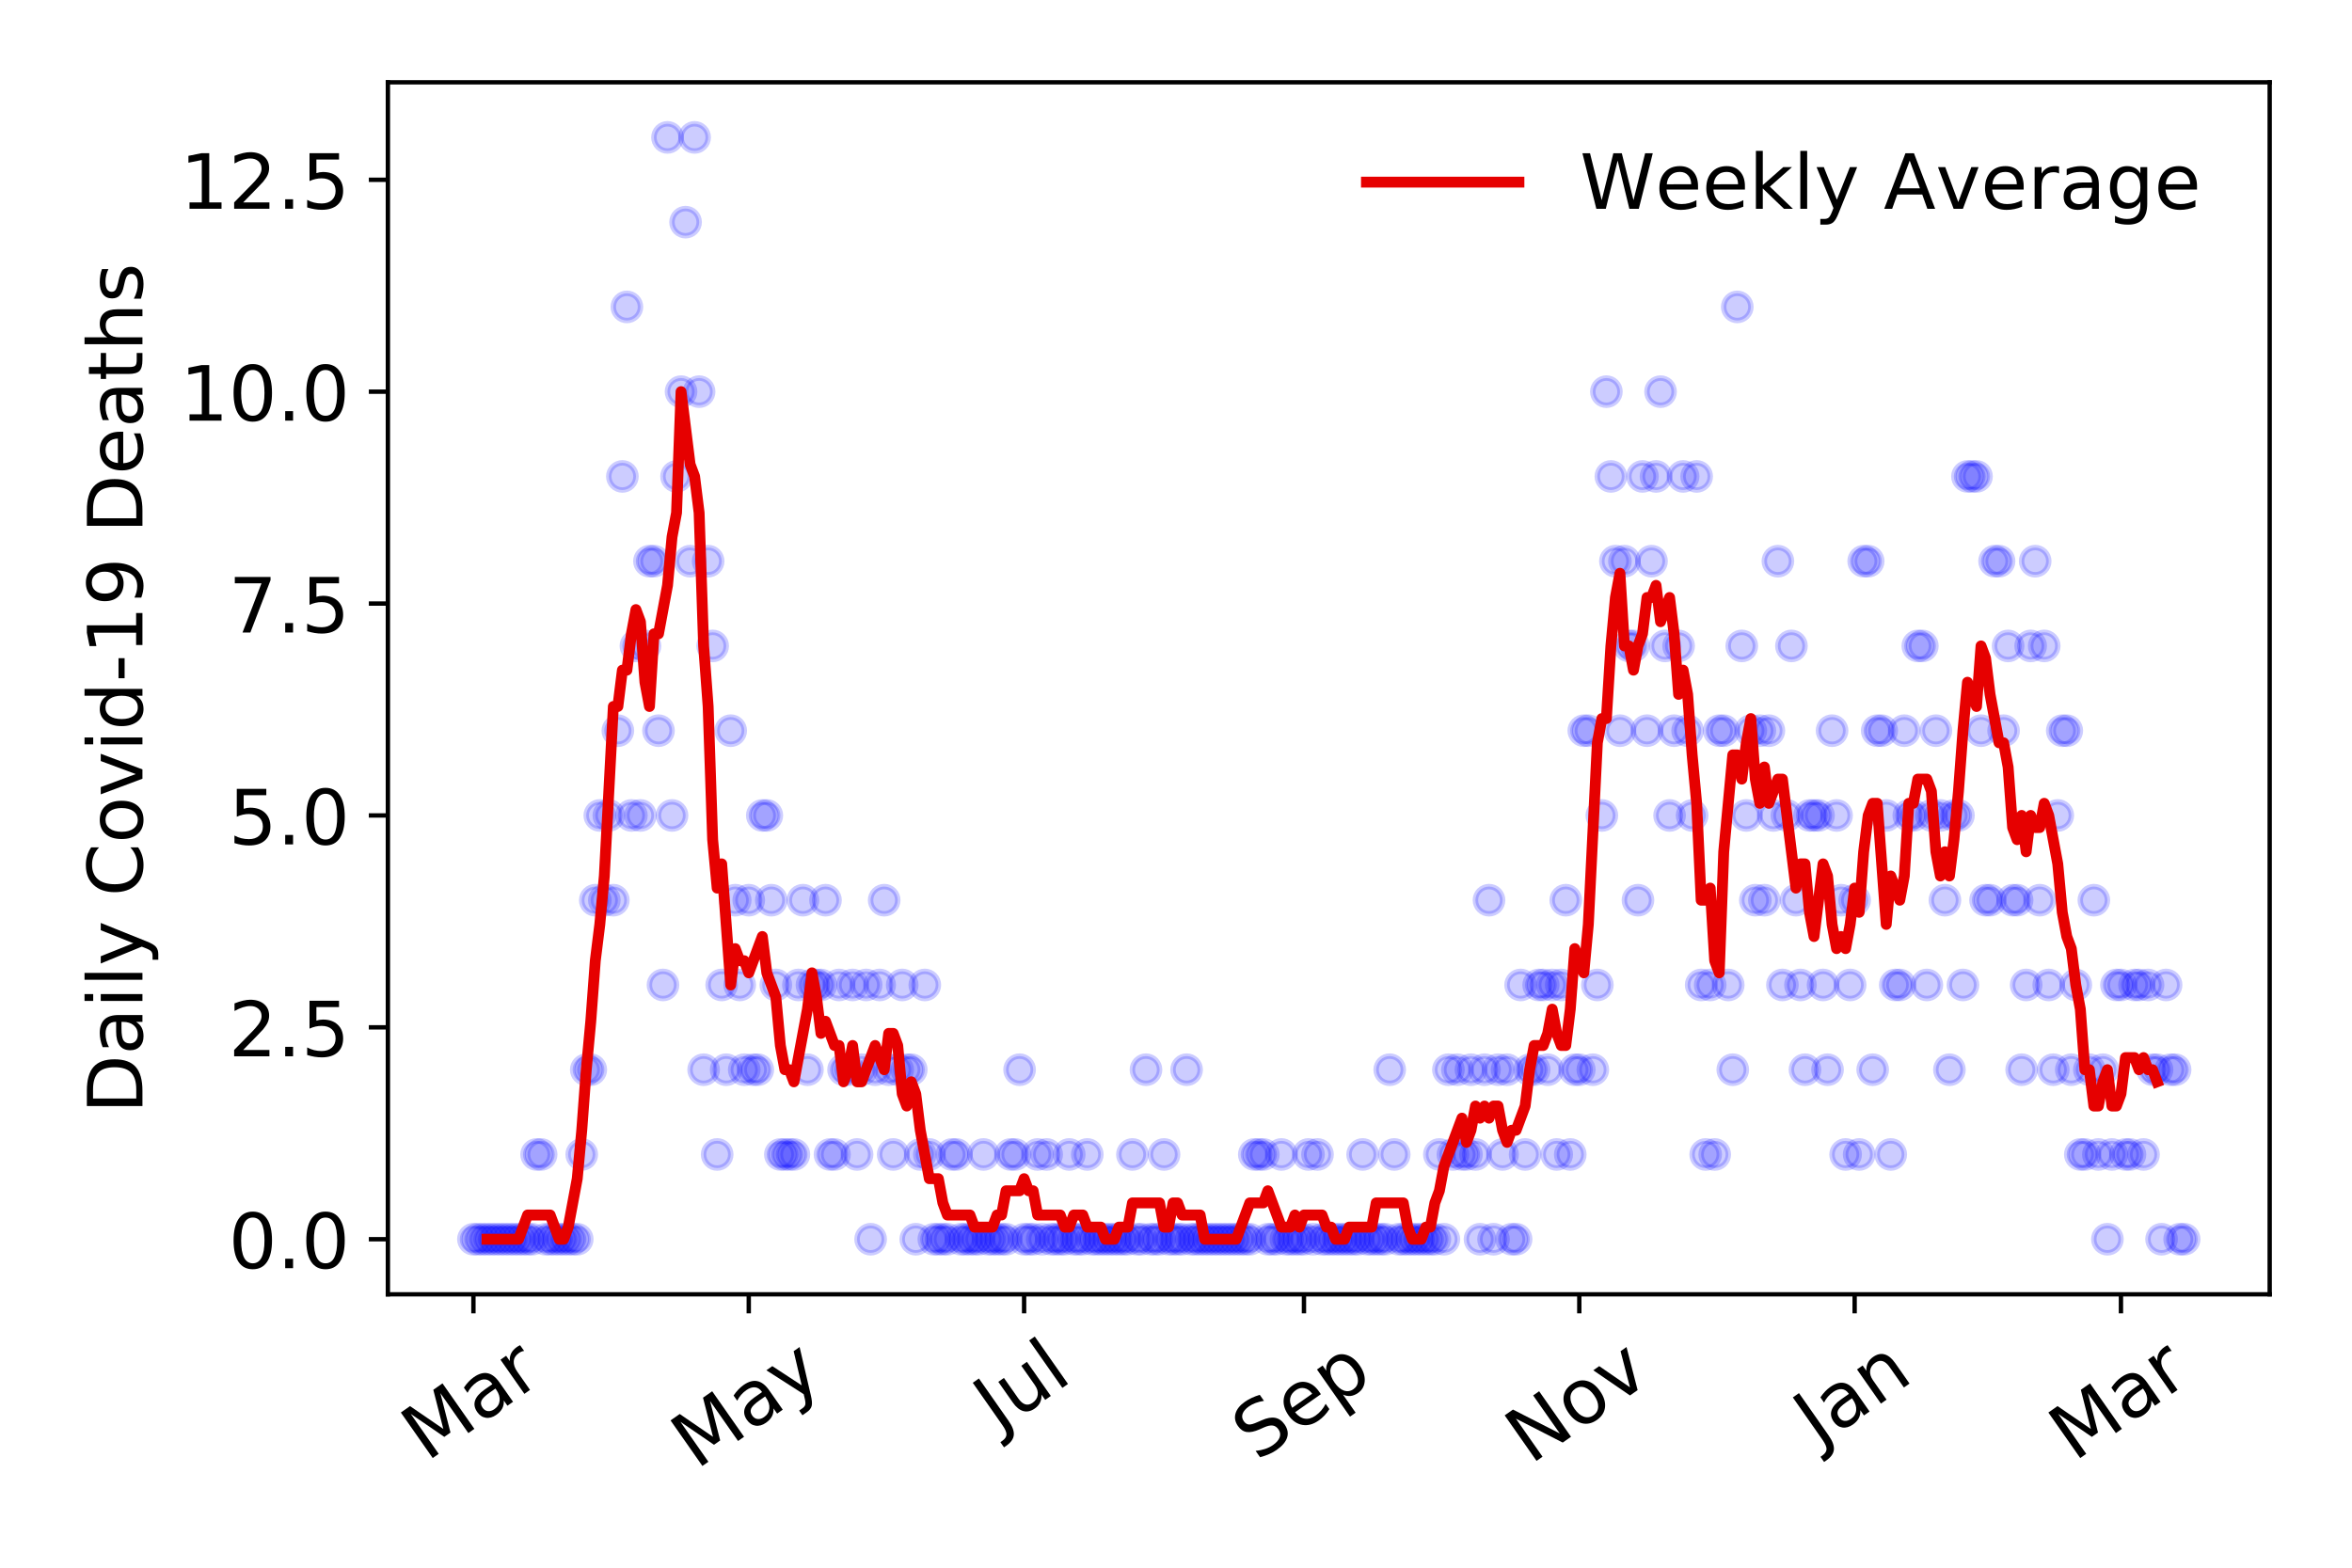 <?xml version="1.0" encoding="utf-8" standalone="no"?>
<!DOCTYPE svg PUBLIC "-//W3C//DTD SVG 1.1//EN"
  "http://www.w3.org/Graphics/SVG/1.1/DTD/svg11.dtd">
<!-- Created with matplotlib (https://matplotlib.org/) -->
<svg height="288pt" version="1.1" viewBox="0 0 432 288" width="432pt" xmlns="http://www.w3.org/2000/svg" xmlns:xlink="http://www.w3.org/1999/xlink">
 <defs>
  <style type="text/css">
*{stroke-linecap:butt;stroke-linejoin:round;}
  </style>
 </defs>
 <g id="figure_1">
  <g id="patch_1">
   <path d="M 0 288 
L 432 288 
L 432 0 
L 0 0 
z
" style="fill:#ffffff;"/>
  </g>
  <g id="axes_1">
   <g id="patch_2">
    <path d="M 71.245 237.778 
L 416.88 237.778 
L 416.88 15.12 
L 71.245 15.12 
z
" style="fill:#ffffff;"/>
   </g>
   <g id="matplotlib.axis_1">
    <g id="xtick_1">
     <g id="line2d_1">
      <defs>
       <path d="M 0 0 
L 0 3.5 
" id="m1548189cd9" style="stroke:#000000;stroke-width:0.8;"/>
      </defs>
      <g>
       <use style="stroke:#000000;stroke-width:0.8;" x="86.956" xlink:href="#m1548189cd9" y="237.778"/>
      </g>
     </g>
     <g id="text_1">
      <!-- Mar -->
      <defs>
       <path d="M 9.812 72.906 
L 24.516 72.906 
L 43.109 23.297 
L 61.812 72.906 
L 76.516 72.906 
L 76.516 0 
L 66.891 0 
L 66.891 64.016 
L 48.094 14.016 
L 38.188 14.016 
L 19.391 64.016 
L 19.391 0 
L 9.812 0 
z
" id="DejaVuSans-77"/>
       <path d="M 34.281 27.484 
Q 23.391 27.484 19.188 25 
Q 14.984 22.516 14.984 16.5 
Q 14.984 11.719 18.141 8.906 
Q 21.297 6.109 26.703 6.109 
Q 34.188 6.109 38.703 11.406 
Q 43.219 16.703 43.219 25.484 
L 43.219 27.484 
z
M 52.203 31.203 
L 52.203 0 
L 43.219 0 
L 43.219 8.297 
Q 40.141 3.328 35.547 0.953 
Q 30.953 -1.422 24.312 -1.422 
Q 15.922 -1.422 10.953 3.297 
Q 6 8.016 6 15.922 
Q 6 25.141 12.172 29.828 
Q 18.359 34.516 30.609 34.516 
L 43.219 34.516 
L 43.219 35.406 
Q 43.219 41.609 39.141 45 
Q 35.062 48.391 27.688 48.391 
Q 23 48.391 18.547 47.266 
Q 14.109 46.141 10.016 43.891 
L 10.016 52.203 
Q 14.938 54.109 19.578 55.047 
Q 24.219 56 28.609 56 
Q 40.484 56 46.344 49.844 
Q 52.203 43.703 52.203 31.203 
z
" id="DejaVuSans-97"/>
       <path d="M 41.109 46.297 
Q 39.594 47.172 37.812 47.578 
Q 36.031 48 33.891 48 
Q 26.266 48 22.188 43.047 
Q 18.109 38.094 18.109 28.812 
L 18.109 0 
L 9.078 0 
L 9.078 54.688 
L 18.109 54.688 
L 18.109 46.188 
Q 20.953 51.172 25.484 53.578 
Q 30.031 56 36.531 56 
Q 37.453 56 38.578 55.875 
Q 39.703 55.766 41.062 55.516 
z
" id="DejaVuSans-114"/>
      </defs>
      <g transform="translate(78.353 268.643)rotate(-35)scale(0.14 -0.14)">
       <use xlink:href="#DejaVuSans-77"/>
       <use x="86.279" xlink:href="#DejaVuSans-97"/>
       <use x="147.559" xlink:href="#DejaVuSans-114"/>
      </g>
     </g>
    </g>
    <g id="xtick_2">
     <g id="line2d_2">
      <g>
       <use style="stroke:#000000;stroke-width:0.8;" x="137.528" xlink:href="#m1548189cd9" y="237.778"/>
      </g>
     </g>
     <g id="text_2">
      <!-- May -->
      <defs>
       <path d="M 32.172 -5.078 
Q 28.375 -14.844 24.75 -17.812 
Q 21.141 -20.797 15.094 -20.797 
L 7.906 -20.797 
L 7.906 -13.281 
L 13.188 -13.281 
Q 16.891 -13.281 18.938 -11.516 
Q 21 -9.766 23.484 -3.219 
L 25.094 0.875 
L 2.984 54.688 
L 12.5 54.688 
L 29.594 11.922 
L 46.688 54.688 
L 56.203 54.688 
z
" id="DejaVuSans-121"/>
      </defs>
      <g transform="translate(127.889 270.094)rotate(-35)scale(0.14 -0.14)">
       <use xlink:href="#DejaVuSans-77"/>
       <use x="86.279" xlink:href="#DejaVuSans-97"/>
       <use x="147.559" xlink:href="#DejaVuSans-121"/>
      </g>
     </g>
    </g>
    <g id="xtick_3">
     <g id="line2d_3">
      <g>
       <use style="stroke:#000000;stroke-width:0.8;" x="188.101" xlink:href="#m1548189cd9" y="237.778"/>
      </g>
     </g>
     <g id="text_3">
      <!-- Jul -->
      <defs>
       <path d="M 9.812 72.906 
L 19.672 72.906 
L 19.672 5.078 
Q 19.672 -8.109 14.672 -14.062 
Q 9.672 -20.016 -1.422 -20.016 
L -5.172 -20.016 
L -5.172 -11.719 
L -2.094 -11.719 
Q 4.438 -11.719 7.125 -8.047 
Q 9.812 -4.391 9.812 5.078 
z
" id="DejaVuSans-74"/>
       <path d="M 8.5 21.578 
L 8.5 54.688 
L 17.484 54.688 
L 17.484 21.922 
Q 17.484 14.156 20.5 10.266 
Q 23.531 6.391 29.594 6.391 
Q 36.859 6.391 41.078 11.031 
Q 45.312 15.672 45.312 23.688 
L 45.312 54.688 
L 54.297 54.688 
L 54.297 0 
L 45.312 0 
L 45.312 8.406 
Q 42.047 3.422 37.719 1 
Q 33.406 -1.422 27.688 -1.422 
Q 18.266 -1.422 13.375 4.438 
Q 8.5 10.297 8.5 21.578 
z
M 31.109 56 
z
" id="DejaVuSans-117"/>
       <path d="M 9.422 75.984 
L 18.406 75.984 
L 18.406 0 
L 9.422 0 
z
" id="DejaVuSans-108"/>
      </defs>
      <g transform="translate(183.398 263.181)rotate(-35)scale(0.14 -0.14)">
       <use xlink:href="#DejaVuSans-74"/>
       <use x="29.492" xlink:href="#DejaVuSans-117"/>
       <use x="92.871" xlink:href="#DejaVuSans-108"/>
      </g>
     </g>
    </g>
    <g id="xtick_4">
     <g id="line2d_4">
      <g>
       <use style="stroke:#000000;stroke-width:0.8;" x="239.503" xlink:href="#m1548189cd9" y="237.778"/>
      </g>
     </g>
     <g id="text_4">
      <!-- Sep -->
      <defs>
       <path d="M 53.516 70.516 
L 53.516 60.891 
Q 47.906 63.578 42.922 64.891 
Q 37.938 66.219 33.297 66.219 
Q 25.25 66.219 20.875 63.094 
Q 16.5 59.969 16.5 54.203 
Q 16.5 49.359 19.406 46.891 
Q 22.312 44.438 30.422 42.922 
L 36.375 41.703 
Q 47.406 39.594 52.656 34.297 
Q 57.906 29 57.906 20.125 
Q 57.906 9.516 50.797 4.047 
Q 43.703 -1.422 29.984 -1.422 
Q 24.812 -1.422 18.969 -0.25 
Q 13.141 0.922 6.891 3.219 
L 6.891 13.375 
Q 12.891 10.016 18.656 8.297 
Q 24.422 6.594 29.984 6.594 
Q 38.422 6.594 43.016 9.906 
Q 47.609 13.234 47.609 19.391 
Q 47.609 24.75 44.312 27.781 
Q 41.016 30.812 33.5 32.328 
L 27.484 33.5 
Q 16.453 35.688 11.516 40.375 
Q 6.594 45.062 6.594 53.422 
Q 6.594 63.094 13.406 68.656 
Q 20.219 74.219 32.172 74.219 
Q 37.312 74.219 42.625 73.281 
Q 47.953 72.359 53.516 70.516 
z
" id="DejaVuSans-83"/>
       <path d="M 56.203 29.594 
L 56.203 25.203 
L 14.891 25.203 
Q 15.484 15.922 20.484 11.062 
Q 25.484 6.203 34.422 6.203 
Q 39.594 6.203 44.453 7.469 
Q 49.312 8.734 54.109 11.281 
L 54.109 2.781 
Q 49.266 0.734 44.188 -0.344 
Q 39.109 -1.422 33.891 -1.422 
Q 20.797 -1.422 13.156 6.188 
Q 5.516 13.812 5.516 26.812 
Q 5.516 40.234 12.766 48.109 
Q 20.016 56 32.328 56 
Q 43.359 56 49.781 48.891 
Q 56.203 41.797 56.203 29.594 
z
M 47.219 32.234 
Q 47.125 39.594 43.094 43.984 
Q 39.062 48.391 32.422 48.391 
Q 24.906 48.391 20.391 44.141 
Q 15.875 39.891 15.188 32.172 
z
" id="DejaVuSans-101"/>
       <path d="M 18.109 8.203 
L 18.109 -20.797 
L 9.078 -20.797 
L 9.078 54.688 
L 18.109 54.688 
L 18.109 46.391 
Q 20.953 51.266 25.266 53.625 
Q 29.594 56 35.594 56 
Q 45.562 56 51.781 48.094 
Q 58.016 40.188 58.016 27.297 
Q 58.016 14.406 51.781 6.484 
Q 45.562 -1.422 35.594 -1.422 
Q 29.594 -1.422 25.266 0.953 
Q 20.953 3.328 18.109 8.203 
z
M 48.688 27.297 
Q 48.688 37.203 44.609 42.844 
Q 40.531 48.484 33.406 48.484 
Q 26.266 48.484 22.188 42.844 
Q 18.109 37.203 18.109 27.297 
Q 18.109 17.391 22.188 11.75 
Q 26.266 6.109 33.406 6.109 
Q 40.531 6.109 44.609 11.75 
Q 48.688 17.391 48.688 27.297 
z
" id="DejaVuSans-112"/>
      </defs>
      <g transform="translate(230.91 268.629)rotate(-35)scale(0.14 -0.14)">
       <use xlink:href="#DejaVuSans-83"/>
       <use x="63.477" xlink:href="#DejaVuSans-101"/>
       <use x="125" xlink:href="#DejaVuSans-112"/>
      </g>
     </g>
    </g>
    <g id="xtick_5">
     <g id="line2d_5">
      <g>
       <use style="stroke:#000000;stroke-width:0.8;" x="290.075" xlink:href="#m1548189cd9" y="237.778"/>
      </g>
     </g>
     <g id="text_5">
      <!-- Nov -->
      <defs>
       <path d="M 9.812 72.906 
L 23.094 72.906 
L 55.422 11.922 
L 55.422 72.906 
L 64.984 72.906 
L 64.984 0 
L 51.703 0 
L 19.391 60.984 
L 19.391 0 
L 9.812 0 
z
" id="DejaVuSans-78"/>
       <path d="M 30.609 48.391 
Q 23.391 48.391 19.188 42.75 
Q 14.984 37.109 14.984 27.297 
Q 14.984 17.484 19.156 11.844 
Q 23.344 6.203 30.609 6.203 
Q 37.797 6.203 41.984 11.859 
Q 46.188 17.531 46.188 27.297 
Q 46.188 37.016 41.984 42.703 
Q 37.797 48.391 30.609 48.391 
z
M 30.609 56 
Q 42.328 56 49.016 48.375 
Q 55.719 40.766 55.719 27.297 
Q 55.719 13.875 49.016 6.219 
Q 42.328 -1.422 30.609 -1.422 
Q 18.844 -1.422 12.172 6.219 
Q 5.516 13.875 5.516 27.297 
Q 5.516 40.766 12.172 48.375 
Q 18.844 56 30.609 56 
z
" id="DejaVuSans-111"/>
       <path d="M 2.984 54.688 
L 12.5 54.688 
L 29.594 8.797 
L 46.688 54.688 
L 56.203 54.688 
L 35.688 0 
L 23.484 0 
z
" id="DejaVuSans-118"/>
      </defs>
      <g transform="translate(281.099 269.166)rotate(-35)scale(0.14 -0.14)">
       <use xlink:href="#DejaVuSans-78"/>
       <use x="74.805" xlink:href="#DejaVuSans-111"/>
       <use x="135.986" xlink:href="#DejaVuSans-118"/>
      </g>
     </g>
    </g>
    <g id="xtick_6">
     <g id="line2d_6">
      <g>
       <use style="stroke:#000000;stroke-width:0.8;" x="340.648" xlink:href="#m1548189cd9" y="237.778"/>
      </g>
     </g>
     <g id="text_6">
      <!-- Jan -->
      <defs>
       <path d="M 54.891 33.016 
L 54.891 0 
L 45.906 0 
L 45.906 32.719 
Q 45.906 40.484 42.875 44.328 
Q 39.844 48.188 33.797 48.188 
Q 26.516 48.188 22.312 43.547 
Q 18.109 38.922 18.109 30.906 
L 18.109 0 
L 9.078 0 
L 9.078 54.688 
L 18.109 54.688 
L 18.109 46.188 
Q 21.344 51.125 25.703 53.562 
Q 30.078 56 35.797 56 
Q 45.219 56 50.047 50.172 
Q 54.891 44.344 54.891 33.016 
z
" id="DejaVuSans-110"/>
      </defs>
      <g transform="translate(334.024 265.871)rotate(-35)scale(0.14 -0.14)">
       <use xlink:href="#DejaVuSans-74"/>
       <use x="29.492" xlink:href="#DejaVuSans-97"/>
       <use x="90.771" xlink:href="#DejaVuSans-110"/>
      </g>
     </g>
    </g>
    <g id="xtick_7">
     <g id="line2d_7">
      <g>
       <use style="stroke:#000000;stroke-width:0.8;" x="389.562" xlink:href="#m1548189cd9" y="237.778"/>
      </g>
     </g>
     <g id="text_7">
      <!-- Mar -->
      <g transform="translate(380.96 268.643)rotate(-35)scale(0.14 -0.14)">
       <use xlink:href="#DejaVuSans-77"/>
       <use x="86.279" xlink:href="#DejaVuSans-97"/>
       <use x="147.559" xlink:href="#DejaVuSans-114"/>
      </g>
     </g>
    </g>
   </g>
   <g id="matplotlib.axis_2">
    <g id="ytick_1">
     <g id="line2d_8">
      <defs>
       <path d="M 0 0 
L -3.5 0 
" id="maabf10215a" style="stroke:#000000;stroke-width:0.8;"/>
      </defs>
      <g>
       <use style="stroke:#000000;stroke-width:0.8;" x="71.245" xlink:href="#maabf10215a" y="227.657"/>
      </g>
     </g>
     <g id="text_8">
      <!-- 0.0 -->
      <defs>
       <path d="M 31.781 66.406 
Q 24.172 66.406 20.328 58.906 
Q 16.5 51.422 16.5 36.375 
Q 16.5 21.391 20.328 13.891 
Q 24.172 6.391 31.781 6.391 
Q 39.453 6.391 43.281 13.891 
Q 47.125 21.391 47.125 36.375 
Q 47.125 51.422 43.281 58.906 
Q 39.453 66.406 31.781 66.406 
z
M 31.781 74.219 
Q 44.047 74.219 50.516 64.516 
Q 56.984 54.828 56.984 36.375 
Q 56.984 17.969 50.516 8.266 
Q 44.047 -1.422 31.781 -1.422 
Q 19.531 -1.422 13.062 8.266 
Q 6.594 17.969 6.594 36.375 
Q 6.594 54.828 13.062 64.516 
Q 19.531 74.219 31.781 74.219 
z
" id="DejaVuSans-48"/>
       <path d="M 10.688 12.406 
L 21 12.406 
L 21 0 
L 10.688 0 
z
" id="DejaVuSans-46"/>
      </defs>
      <g transform="translate(41.981 232.976)scale(0.14 -0.14)">
       <use xlink:href="#DejaVuSans-48"/>
       <use x="63.623" xlink:href="#DejaVuSans-46"/>
       <use x="95.41" xlink:href="#DejaVuSans-48"/>
      </g>
     </g>
    </g>
    <g id="ytick_2">
     <g id="line2d_9">
      <g>
       <use style="stroke:#000000;stroke-width:0.8;" x="71.245" xlink:href="#maabf10215a" y="188.731"/>
      </g>
     </g>
     <g id="text_9">
      <!-- 2.5 -->
      <defs>
       <path d="M 19.188 8.297 
L 53.609 8.297 
L 53.609 0 
L 7.328 0 
L 7.328 8.297 
Q 12.938 14.109 22.625 23.891 
Q 32.328 33.688 34.812 36.531 
Q 39.547 41.844 41.422 45.531 
Q 43.312 49.219 43.312 52.781 
Q 43.312 58.594 39.234 62.25 
Q 35.156 65.922 28.609 65.922 
Q 23.969 65.922 18.812 64.312 
Q 13.672 62.703 7.812 59.422 
L 7.812 69.391 
Q 13.766 71.781 18.938 73 
Q 24.125 74.219 28.422 74.219 
Q 39.75 74.219 46.484 68.547 
Q 53.219 62.891 53.219 53.422 
Q 53.219 48.922 51.531 44.891 
Q 49.859 40.875 45.406 35.406 
Q 44.188 33.984 37.641 27.219 
Q 31.109 20.453 19.188 8.297 
z
" id="DejaVuSans-50"/>
       <path d="M 10.797 72.906 
L 49.516 72.906 
L 49.516 64.594 
L 19.828 64.594 
L 19.828 46.734 
Q 21.969 47.469 24.109 47.828 
Q 26.266 48.188 28.422 48.188 
Q 40.625 48.188 47.75 41.5 
Q 54.891 34.812 54.891 23.391 
Q 54.891 11.625 47.562 5.094 
Q 40.234 -1.422 26.906 -1.422 
Q 22.312 -1.422 17.547 -0.641 
Q 12.797 0.141 7.719 1.703 
L 7.719 11.625 
Q 12.109 9.234 16.797 8.062 
Q 21.484 6.891 26.703 6.891 
Q 35.156 6.891 40.078 11.328 
Q 45.016 15.766 45.016 23.391 
Q 45.016 31 40.078 35.438 
Q 35.156 39.891 26.703 39.891 
Q 22.75 39.891 18.812 39.016 
Q 14.891 38.141 10.797 36.281 
z
" id="DejaVuSans-53"/>
      </defs>
      <g transform="translate(41.981 194.05)scale(0.14 -0.14)">
       <use xlink:href="#DejaVuSans-50"/>
       <use x="63.623" xlink:href="#DejaVuSans-46"/>
       <use x="95.41" xlink:href="#DejaVuSans-53"/>
      </g>
     </g>
    </g>
    <g id="ytick_3">
     <g id="line2d_10">
      <g>
       <use style="stroke:#000000;stroke-width:0.8;" x="71.245" xlink:href="#maabf10215a" y="149.805"/>
      </g>
     </g>
     <g id="text_10">
      <!-- 5.0 -->
      <g transform="translate(41.981 155.124)scale(0.14 -0.14)">
       <use xlink:href="#DejaVuSans-53"/>
       <use x="63.623" xlink:href="#DejaVuSans-46"/>
       <use x="95.41" xlink:href="#DejaVuSans-48"/>
      </g>
     </g>
    </g>
    <g id="ytick_4">
     <g id="line2d_11">
      <g>
       <use style="stroke:#000000;stroke-width:0.8;" x="71.245" xlink:href="#maabf10215a" y="110.879"/>
      </g>
     </g>
     <g id="text_11">
      <!-- 7.5 -->
      <defs>
       <path d="M 8.203 72.906 
L 55.078 72.906 
L 55.078 68.703 
L 28.609 0 
L 18.312 0 
L 43.219 64.594 
L 8.203 64.594 
z
" id="DejaVuSans-55"/>
      </defs>
      <g transform="translate(41.981 116.197)scale(0.14 -0.14)">
       <use xlink:href="#DejaVuSans-55"/>
       <use x="63.623" xlink:href="#DejaVuSans-46"/>
       <use x="95.41" xlink:href="#DejaVuSans-53"/>
      </g>
     </g>
    </g>
    <g id="ytick_5">
     <g id="line2d_12">
      <g>
       <use style="stroke:#000000;stroke-width:0.8;" x="71.245" xlink:href="#maabf10215a" y="71.952"/>
      </g>
     </g>
     <g id="text_12">
      <!-- 10.0 -->
      <defs>
       <path d="M 12.406 8.297 
L 28.516 8.297 
L 28.516 63.922 
L 10.984 60.406 
L 10.984 69.391 
L 28.422 72.906 
L 38.281 72.906 
L 38.281 8.297 
L 54.391 8.297 
L 54.391 0 
L 12.406 0 
z
" id="DejaVuSans-49"/>
      </defs>
      <g transform="translate(33.073 77.271)scale(0.14 -0.14)">
       <use xlink:href="#DejaVuSans-49"/>
       <use x="63.623" xlink:href="#DejaVuSans-48"/>
       <use x="127.246" xlink:href="#DejaVuSans-46"/>
       <use x="159.033" xlink:href="#DejaVuSans-48"/>
      </g>
     </g>
    </g>
    <g id="ytick_6">
     <g id="line2d_13">
      <g>
       <use style="stroke:#000000;stroke-width:0.8;" x="71.245" xlink:href="#maabf10215a" y="33.026"/>
      </g>
     </g>
     <g id="text_13">
      <!-- 12.5 -->
      <g transform="translate(33.073 38.345)scale(0.14 -0.14)">
       <use xlink:href="#DejaVuSans-49"/>
       <use x="63.623" xlink:href="#DejaVuSans-50"/>
       <use x="127.246" xlink:href="#DejaVuSans-46"/>
       <use x="159.033" xlink:href="#DejaVuSans-53"/>
      </g>
     </g>
    </g>
    <g id="text_14">
     <!-- Daily Covid-19 Deaths -->
     <defs>
      <path d="M 19.672 64.797 
L 19.672 8.109 
L 31.594 8.109 
Q 46.688 8.109 53.688 14.938 
Q 60.688 21.781 60.688 36.531 
Q 60.688 51.172 53.688 57.984 
Q 46.688 64.797 31.594 64.797 
z
M 9.812 72.906 
L 30.078 72.906 
Q 51.266 72.906 61.172 64.094 
Q 71.094 55.281 71.094 36.531 
Q 71.094 17.672 61.125 8.828 
Q 51.172 0 30.078 0 
L 9.812 0 
z
" id="DejaVuSans-68"/>
      <path d="M 9.422 54.688 
L 18.406 54.688 
L 18.406 0 
L 9.422 0 
z
M 9.422 75.984 
L 18.406 75.984 
L 18.406 64.594 
L 9.422 64.594 
z
" id="DejaVuSans-105"/>
      <path id="DejaVuSans-32"/>
      <path d="M 64.406 67.281 
L 64.406 56.891 
Q 59.422 61.531 53.781 63.812 
Q 48.141 66.109 41.797 66.109 
Q 29.297 66.109 22.656 58.469 
Q 16.016 50.828 16.016 36.375 
Q 16.016 21.969 22.656 14.328 
Q 29.297 6.688 41.797 6.688 
Q 48.141 6.688 53.781 8.984 
Q 59.422 11.281 64.406 15.922 
L 64.406 5.609 
Q 59.234 2.094 53.438 0.328 
Q 47.656 -1.422 41.219 -1.422 
Q 24.656 -1.422 15.125 8.703 
Q 5.609 18.844 5.609 36.375 
Q 5.609 53.953 15.125 64.078 
Q 24.656 74.219 41.219 74.219 
Q 47.75 74.219 53.531 72.484 
Q 59.328 70.75 64.406 67.281 
z
" id="DejaVuSans-67"/>
      <path d="M 45.406 46.391 
L 45.406 75.984 
L 54.391 75.984 
L 54.391 0 
L 45.406 0 
L 45.406 8.203 
Q 42.578 3.328 38.25 0.953 
Q 33.938 -1.422 27.875 -1.422 
Q 17.969 -1.422 11.734 6.484 
Q 5.516 14.406 5.516 27.297 
Q 5.516 40.188 11.734 48.094 
Q 17.969 56 27.875 56 
Q 33.938 56 38.25 53.625 
Q 42.578 51.266 45.406 46.391 
z
M 14.797 27.297 
Q 14.797 17.391 18.875 11.75 
Q 22.953 6.109 30.078 6.109 
Q 37.203 6.109 41.297 11.75 
Q 45.406 17.391 45.406 27.297 
Q 45.406 37.203 41.297 42.844 
Q 37.203 48.484 30.078 48.484 
Q 22.953 48.484 18.875 42.844 
Q 14.797 37.203 14.797 27.297 
z
" id="DejaVuSans-100"/>
      <path d="M 4.891 31.391 
L 31.203 31.391 
L 31.203 23.391 
L 4.891 23.391 
z
" id="DejaVuSans-45"/>
      <path d="M 10.984 1.516 
L 10.984 10.5 
Q 14.703 8.734 18.5 7.812 
Q 22.312 6.891 25.984 6.891 
Q 35.75 6.891 40.891 13.453 
Q 46.047 20.016 46.781 33.406 
Q 43.953 29.203 39.594 26.953 
Q 35.25 24.703 29.984 24.703 
Q 19.047 24.703 12.672 31.312 
Q 6.297 37.938 6.297 49.422 
Q 6.297 60.641 12.938 67.422 
Q 19.578 74.219 30.609 74.219 
Q 43.266 74.219 49.922 64.516 
Q 56.594 54.828 56.594 36.375 
Q 56.594 19.141 48.406 8.859 
Q 40.234 -1.422 26.422 -1.422 
Q 22.703 -1.422 18.891 -0.688 
Q 15.094 0.047 10.984 1.516 
z
M 30.609 32.422 
Q 37.25 32.422 41.125 36.953 
Q 45.016 41.5 45.016 49.422 
Q 45.016 57.281 41.125 61.844 
Q 37.25 66.406 30.609 66.406 
Q 23.969 66.406 20.094 61.844 
Q 16.219 57.281 16.219 49.422 
Q 16.219 41.5 20.094 36.953 
Q 23.969 32.422 30.609 32.422 
z
" id="DejaVuSans-57"/>
      <path d="M 18.312 70.219 
L 18.312 54.688 
L 36.812 54.688 
L 36.812 47.703 
L 18.312 47.703 
L 18.312 18.016 
Q 18.312 11.328 20.141 9.422 
Q 21.969 7.516 27.594 7.516 
L 36.812 7.516 
L 36.812 0 
L 27.594 0 
Q 17.188 0 13.234 3.875 
Q 9.281 7.766 9.281 18.016 
L 9.281 47.703 
L 2.688 47.703 
L 2.688 54.688 
L 9.281 54.688 
L 9.281 70.219 
z
" id="DejaVuSans-116"/>
      <path d="M 54.891 33.016 
L 54.891 0 
L 45.906 0 
L 45.906 32.719 
Q 45.906 40.484 42.875 44.328 
Q 39.844 48.188 33.797 48.188 
Q 26.516 48.188 22.312 43.547 
Q 18.109 38.922 18.109 30.906 
L 18.109 0 
L 9.078 0 
L 9.078 75.984 
L 18.109 75.984 
L 18.109 46.188 
Q 21.344 51.125 25.703 53.562 
Q 30.078 56 35.797 56 
Q 45.219 56 50.047 50.172 
Q 54.891 44.344 54.891 33.016 
z
" id="DejaVuSans-104"/>
      <path d="M 44.281 53.078 
L 44.281 44.578 
Q 40.484 46.531 36.375 47.5 
Q 32.281 48.484 27.875 48.484 
Q 21.188 48.484 17.844 46.438 
Q 14.5 44.391 14.5 40.281 
Q 14.5 37.156 16.891 35.375 
Q 19.281 33.594 26.516 31.984 
L 29.594 31.297 
Q 39.156 29.25 43.188 25.516 
Q 47.219 21.781 47.219 15.094 
Q 47.219 7.469 41.188 3.016 
Q 35.156 -1.422 24.609 -1.422 
Q 20.219 -1.422 15.453 -0.562 
Q 10.688 0.297 5.422 2 
L 5.422 11.281 
Q 10.406 8.688 15.234 7.391 
Q 20.062 6.109 24.812 6.109 
Q 31.156 6.109 34.562 8.281 
Q 37.984 10.453 37.984 14.406 
Q 37.984 18.062 35.516 20.016 
Q 33.062 21.969 24.703 23.781 
L 21.578 24.516 
Q 13.234 26.266 9.516 29.906 
Q 5.812 33.547 5.812 39.891 
Q 5.812 47.609 11.281 51.797 
Q 16.75 56 26.812 56 
Q 31.781 56 36.172 55.266 
Q 40.578 54.547 44.281 53.078 
z
" id="DejaVuSans-115"/>
     </defs>
     <g transform="translate(26.162 204.56)rotate(-90)scale(0.14 -0.14)">
      <use xlink:href="#DejaVuSans-68"/>
      <use x="77.002" xlink:href="#DejaVuSans-97"/>
      <use x="138.281" xlink:href="#DejaVuSans-105"/>
      <use x="166.064" xlink:href="#DejaVuSans-108"/>
      <use x="193.848" xlink:href="#DejaVuSans-121"/>
      <use x="253.027" xlink:href="#DejaVuSans-32"/>
      <use x="284.814" xlink:href="#DejaVuSans-67"/>
      <use x="354.639" xlink:href="#DejaVuSans-111"/>
      <use x="415.82" xlink:href="#DejaVuSans-118"/>
      <use x="475" xlink:href="#DejaVuSans-105"/>
      <use x="502.783" xlink:href="#DejaVuSans-100"/>
      <use x="566.26" xlink:href="#DejaVuSans-45"/>
      <use x="602.344" xlink:href="#DejaVuSans-49"/>
      <use x="665.967" xlink:href="#DejaVuSans-57"/>
      <use x="729.59" xlink:href="#DejaVuSans-32"/>
      <use x="761.377" xlink:href="#DejaVuSans-68"/>
      <use x="838.379" xlink:href="#DejaVuSans-101"/>
      <use x="899.902" xlink:href="#DejaVuSans-97"/>
      <use x="961.182" xlink:href="#DejaVuSans-116"/>
      <use x="1000.391" xlink:href="#DejaVuSans-104"/>
      <use x="1063.77" xlink:href="#DejaVuSans-115"/>
     </g>
    </g>
   </g>
   <g id="line2d_14">
    <defs>
     <path d="M 0 2.5 
C 0.663 2.5 1.299 2.237 1.768 1.768 
C 2.237 1.299 2.5 0.663 2.5 0 
C 2.5 -0.663 2.237 -1.299 1.768 -1.768 
C 1.299 -2.237 0.663 -2.5 0 -2.5 
C -0.663 -2.5 -1.299 -2.237 -1.768 -1.768 
C -2.237 -1.299 -2.5 -0.663 -2.5 0 
C -2.5 0.663 -2.237 1.299 -1.768 1.768 
C -1.299 2.237 -0.663 2.5 0 2.5 
z
" id="m98c756655b" style="stroke:#0000ff;stroke-opacity:0.2;"/>
    </defs>
    <g clip-path="url(#pe47a78ebb5)">
     <use style="fill:#0000ff;fill-opacity:0.2;stroke:#0000ff;stroke-opacity:0.2;" x="86.956" xlink:href="#m98c756655b" y="227.657"/>
     <use style="fill:#0000ff;fill-opacity:0.2;stroke:#0000ff;stroke-opacity:0.2;" x="87.785" xlink:href="#m98c756655b" y="227.657"/>
     <use style="fill:#0000ff;fill-opacity:0.2;stroke:#0000ff;stroke-opacity:0.2;" x="88.614" xlink:href="#m98c756655b" y="227.657"/>
     <use style="fill:#0000ff;fill-opacity:0.2;stroke:#0000ff;stroke-opacity:0.2;" x="89.443" xlink:href="#m98c756655b" y="227.657"/>
     <use style="fill:#0000ff;fill-opacity:0.2;stroke:#0000ff;stroke-opacity:0.2;" x="90.272" xlink:href="#m98c756655b" y="227.657"/>
     <use style="fill:#0000ff;fill-opacity:0.2;stroke:#0000ff;stroke-opacity:0.2;" x="91.101" xlink:href="#m98c756655b" y="227.657"/>
     <use style="fill:#0000ff;fill-opacity:0.2;stroke:#0000ff;stroke-opacity:0.2;" x="91.93" xlink:href="#m98c756655b" y="227.657"/>
     <use style="fill:#0000ff;fill-opacity:0.2;stroke:#0000ff;stroke-opacity:0.2;" x="92.759" xlink:href="#m98c756655b" y="227.657"/>
     <use style="fill:#0000ff;fill-opacity:0.2;stroke:#0000ff;stroke-opacity:0.2;" x="93.588" xlink:href="#m98c756655b" y="227.657"/>
     <use style="fill:#0000ff;fill-opacity:0.2;stroke:#0000ff;stroke-opacity:0.2;" x="94.417" xlink:href="#m98c756655b" y="227.657"/>
     <use style="fill:#0000ff;fill-opacity:0.2;stroke:#0000ff;stroke-opacity:0.2;" x="95.246" xlink:href="#m98c756655b" y="227.657"/>
     <use style="fill:#0000ff;fill-opacity:0.2;stroke:#0000ff;stroke-opacity:0.2;" x="96.075" xlink:href="#m98c756655b" y="227.657"/>
     <use style="fill:#0000ff;fill-opacity:0.2;stroke:#0000ff;stroke-opacity:0.2;" x="96.904" xlink:href="#m98c756655b" y="227.657"/>
     <use style="fill:#0000ff;fill-opacity:0.2;stroke:#0000ff;stroke-opacity:0.2;" x="97.733" xlink:href="#m98c756655b" y="227.657"/>
     <use style="fill:#0000ff;fill-opacity:0.2;stroke:#0000ff;stroke-opacity:0.2;" x="98.563" xlink:href="#m98c756655b" y="212.087"/>
     <use style="fill:#0000ff;fill-opacity:0.2;stroke:#0000ff;stroke-opacity:0.2;" x="99.392" xlink:href="#m98c756655b" y="212.087"/>
     <use style="fill:#0000ff;fill-opacity:0.2;stroke:#0000ff;stroke-opacity:0.2;" x="100.221" xlink:href="#m98c756655b" y="227.657"/>
     <use style="fill:#0000ff;fill-opacity:0.2;stroke:#0000ff;stroke-opacity:0.2;" x="101.05" xlink:href="#m98c756655b" y="227.657"/>
     <use style="fill:#0000ff;fill-opacity:0.2;stroke:#0000ff;stroke-opacity:0.2;" x="101.879" xlink:href="#m98c756655b" y="227.657"/>
     <use style="fill:#0000ff;fill-opacity:0.2;stroke:#0000ff;stroke-opacity:0.2;" x="102.708" xlink:href="#m98c756655b" y="227.657"/>
     <use style="fill:#0000ff;fill-opacity:0.2;stroke:#0000ff;stroke-opacity:0.2;" x="103.537" xlink:href="#m98c756655b" y="227.657"/>
     <use style="fill:#0000ff;fill-opacity:0.2;stroke:#0000ff;stroke-opacity:0.2;" x="104.366" xlink:href="#m98c756655b" y="227.657"/>
     <use style="fill:#0000ff;fill-opacity:0.2;stroke:#0000ff;stroke-opacity:0.2;" x="105.195" xlink:href="#m98c756655b" y="227.657"/>
     <use style="fill:#0000ff;fill-opacity:0.2;stroke:#0000ff;stroke-opacity:0.2;" x="106.024" xlink:href="#m98c756655b" y="227.657"/>
     <use style="fill:#0000ff;fill-opacity:0.2;stroke:#0000ff;stroke-opacity:0.2;" x="106.853" xlink:href="#m98c756655b" y="212.087"/>
     <use style="fill:#0000ff;fill-opacity:0.2;stroke:#0000ff;stroke-opacity:0.2;" x="107.682" xlink:href="#m98c756655b" y="196.516"/>
     <use style="fill:#0000ff;fill-opacity:0.2;stroke:#0000ff;stroke-opacity:0.2;" x="108.511" xlink:href="#m98c756655b" y="196.516"/>
     <use style="fill:#0000ff;fill-opacity:0.2;stroke:#0000ff;stroke-opacity:0.2;" x="109.34" xlink:href="#m98c756655b" y="165.375"/>
     <use style="fill:#0000ff;fill-opacity:0.2;stroke:#0000ff;stroke-opacity:0.2;" x="110.169" xlink:href="#m98c756655b" y="149.805"/>
     <use style="fill:#0000ff;fill-opacity:0.2;stroke:#0000ff;stroke-opacity:0.2;" x="110.998" xlink:href="#m98c756655b" y="165.375"/>
     <use style="fill:#0000ff;fill-opacity:0.2;stroke:#0000ff;stroke-opacity:0.2;" x="111.827" xlink:href="#m98c756655b" y="149.805"/>
     <use style="fill:#0000ff;fill-opacity:0.2;stroke:#0000ff;stroke-opacity:0.2;" x="112.657" xlink:href="#m98c756655b" y="165.375"/>
     <use style="fill:#0000ff;fill-opacity:0.2;stroke:#0000ff;stroke-opacity:0.2;" x="113.486" xlink:href="#m98c756655b" y="134.234"/>
     <use style="fill:#0000ff;fill-opacity:0.2;stroke:#0000ff;stroke-opacity:0.2;" x="114.315" xlink:href="#m98c756655b" y="87.523"/>
     <use style="fill:#0000ff;fill-opacity:0.2;stroke:#0000ff;stroke-opacity:0.2;" x="115.144" xlink:href="#m98c756655b" y="56.382"/>
     <use style="fill:#0000ff;fill-opacity:0.2;stroke:#0000ff;stroke-opacity:0.2;" x="115.973" xlink:href="#m98c756655b" y="149.805"/>
     <use style="fill:#0000ff;fill-opacity:0.2;stroke:#0000ff;stroke-opacity:0.2;" x="116.802" xlink:href="#m98c756655b" y="118.664"/>
     <use style="fill:#0000ff;fill-opacity:0.2;stroke:#0000ff;stroke-opacity:0.2;" x="117.631" xlink:href="#m98c756655b" y="149.805"/>
     <use style="fill:#0000ff;fill-opacity:0.2;stroke:#0000ff;stroke-opacity:0.2;" x="118.46" xlink:href="#m98c756655b" y="118.664"/>
     <use style="fill:#0000ff;fill-opacity:0.2;stroke:#0000ff;stroke-opacity:0.2;" x="119.289" xlink:href="#m98c756655b" y="103.093"/>
     <use style="fill:#0000ff;fill-opacity:0.2;stroke:#0000ff;stroke-opacity:0.2;" x="120.118" xlink:href="#m98c756655b" y="103.093"/>
     <use style="fill:#0000ff;fill-opacity:0.2;stroke:#0000ff;stroke-opacity:0.2;" x="120.947" xlink:href="#m98c756655b" y="134.234"/>
     <use style="fill:#0000ff;fill-opacity:0.2;stroke:#0000ff;stroke-opacity:0.2;" x="121.776" xlink:href="#m98c756655b" y="180.946"/>
     <use style="fill:#0000ff;fill-opacity:0.2;stroke:#0000ff;stroke-opacity:0.2;" x="122.605" xlink:href="#m98c756655b" y="25.241"/>
     <use style="fill:#0000ff;fill-opacity:0.2;stroke:#0000ff;stroke-opacity:0.2;" x="123.434" xlink:href="#m98c756655b" y="149.805"/>
     <use style="fill:#0000ff;fill-opacity:0.2;stroke:#0000ff;stroke-opacity:0.2;" x="124.263" xlink:href="#m98c756655b" y="87.523"/>
     <use style="fill:#0000ff;fill-opacity:0.2;stroke:#0000ff;stroke-opacity:0.2;" x="125.092" xlink:href="#m98c756655b" y="71.952"/>
     <use style="fill:#0000ff;fill-opacity:0.2;stroke:#0000ff;stroke-opacity:0.2;" x="125.921" xlink:href="#m98c756655b" y="40.811"/>
     <use style="fill:#0000ff;fill-opacity:0.2;stroke:#0000ff;stroke-opacity:0.2;" x="126.751" xlink:href="#m98c756655b" y="103.093"/>
     <use style="fill:#0000ff;fill-opacity:0.2;stroke:#0000ff;stroke-opacity:0.2;" x="127.58" xlink:href="#m98c756655b" y="25.241"/>
     <use style="fill:#0000ff;fill-opacity:0.2;stroke:#0000ff;stroke-opacity:0.2;" x="128.409" xlink:href="#m98c756655b" y="71.952"/>
     <use style="fill:#0000ff;fill-opacity:0.2;stroke:#0000ff;stroke-opacity:0.2;" x="129.238" xlink:href="#m98c756655b" y="196.516"/>
     <use style="fill:#0000ff;fill-opacity:0.2;stroke:#0000ff;stroke-opacity:0.2;" x="130.067" xlink:href="#m98c756655b" y="103.093"/>
     <use style="fill:#0000ff;fill-opacity:0.2;stroke:#0000ff;stroke-opacity:0.2;" x="130.896" xlink:href="#m98c756655b" y="118.664"/>
     <use style="fill:#0000ff;fill-opacity:0.2;stroke:#0000ff;stroke-opacity:0.2;" x="131.725" xlink:href="#m98c756655b" y="212.087"/>
     <use style="fill:#0000ff;fill-opacity:0.2;stroke:#0000ff;stroke-opacity:0.2;" x="132.554" xlink:href="#m98c756655b" y="180.946"/>
     <use style="fill:#0000ff;fill-opacity:0.2;stroke:#0000ff;stroke-opacity:0.2;" x="133.383" xlink:href="#m98c756655b" y="196.516"/>
     <use style="fill:#0000ff;fill-opacity:0.2;stroke:#0000ff;stroke-opacity:0.2;" x="134.212" xlink:href="#m98c756655b" y="134.234"/>
     <use style="fill:#0000ff;fill-opacity:0.2;stroke:#0000ff;stroke-opacity:0.2;" x="135.041" xlink:href="#m98c756655b" y="165.375"/>
     <use style="fill:#0000ff;fill-opacity:0.2;stroke:#0000ff;stroke-opacity:0.2;" x="135.87" xlink:href="#m98c756655b" y="180.946"/>
     <use style="fill:#0000ff;fill-opacity:0.2;stroke:#0000ff;stroke-opacity:0.2;" x="136.699" xlink:href="#m98c756655b" y="196.516"/>
     <use style="fill:#0000ff;fill-opacity:0.2;stroke:#0000ff;stroke-opacity:0.2;" x="137.528" xlink:href="#m98c756655b" y="165.375"/>
     <use style="fill:#0000ff;fill-opacity:0.2;stroke:#0000ff;stroke-opacity:0.2;" x="138.357" xlink:href="#m98c756655b" y="196.516"/>
     <use style="fill:#0000ff;fill-opacity:0.2;stroke:#0000ff;stroke-opacity:0.2;" x="139.186" xlink:href="#m98c756655b" y="196.516"/>
     <use style="fill:#0000ff;fill-opacity:0.2;stroke:#0000ff;stroke-opacity:0.2;" x="140.016" xlink:href="#m98c756655b" y="149.805"/>
     <use style="fill:#0000ff;fill-opacity:0.2;stroke:#0000ff;stroke-opacity:0.2;" x="140.845" xlink:href="#m98c756655b" y="149.805"/>
     <use style="fill:#0000ff;fill-opacity:0.2;stroke:#0000ff;stroke-opacity:0.2;" x="141.674" xlink:href="#m98c756655b" y="165.375"/>
     <use style="fill:#0000ff;fill-opacity:0.2;stroke:#0000ff;stroke-opacity:0.2;" x="142.503" xlink:href="#m98c756655b" y="180.946"/>
     <use style="fill:#0000ff;fill-opacity:0.2;stroke:#0000ff;stroke-opacity:0.2;" x="143.332" xlink:href="#m98c756655b" y="212.087"/>
     <use style="fill:#0000ff;fill-opacity:0.2;stroke:#0000ff;stroke-opacity:0.2;" x="144.161" xlink:href="#m98c756655b" y="212.087"/>
     <use style="fill:#0000ff;fill-opacity:0.2;stroke:#0000ff;stroke-opacity:0.2;" x="144.99" xlink:href="#m98c756655b" y="212.087"/>
     <use style="fill:#0000ff;fill-opacity:0.2;stroke:#0000ff;stroke-opacity:0.2;" x="145.819" xlink:href="#m98c756655b" y="212.087"/>
     <use style="fill:#0000ff;fill-opacity:0.2;stroke:#0000ff;stroke-opacity:0.2;" x="146.648" xlink:href="#m98c756655b" y="180.946"/>
     <use style="fill:#0000ff;fill-opacity:0.2;stroke:#0000ff;stroke-opacity:0.2;" x="147.477" xlink:href="#m98c756655b" y="165.375"/>
     <use style="fill:#0000ff;fill-opacity:0.2;stroke:#0000ff;stroke-opacity:0.2;" x="148.306" xlink:href="#m98c756655b" y="196.516"/>
     <use style="fill:#0000ff;fill-opacity:0.2;stroke:#0000ff;stroke-opacity:0.2;" x="149.135" xlink:href="#m98c756655b" y="180.946"/>
     <use style="fill:#0000ff;fill-opacity:0.2;stroke:#0000ff;stroke-opacity:0.2;" x="149.964" xlink:href="#m98c756655b" y="180.946"/>
     <use style="fill:#0000ff;fill-opacity:0.2;stroke:#0000ff;stroke-opacity:0.2;" x="150.793" xlink:href="#m98c756655b" y="180.946"/>
     <use style="fill:#0000ff;fill-opacity:0.2;stroke:#0000ff;stroke-opacity:0.2;" x="151.622" xlink:href="#m98c756655b" y="165.375"/>
     <use style="fill:#0000ff;fill-opacity:0.2;stroke:#0000ff;stroke-opacity:0.2;" x="152.451" xlink:href="#m98c756655b" y="212.087"/>
     <use style="fill:#0000ff;fill-opacity:0.2;stroke:#0000ff;stroke-opacity:0.2;" x="153.28" xlink:href="#m98c756655b" y="212.087"/>
     <use style="fill:#0000ff;fill-opacity:0.2;stroke:#0000ff;stroke-opacity:0.2;" x="154.11" xlink:href="#m98c756655b" y="180.946"/>
     <use style="fill:#0000ff;fill-opacity:0.2;stroke:#0000ff;stroke-opacity:0.2;" x="154.939" xlink:href="#m98c756655b" y="196.516"/>
     <use style="fill:#0000ff;fill-opacity:0.2;stroke:#0000ff;stroke-opacity:0.2;" x="155.768" xlink:href="#m98c756655b" y="196.516"/>
     <use style="fill:#0000ff;fill-opacity:0.2;stroke:#0000ff;stroke-opacity:0.2;" x="156.597" xlink:href="#m98c756655b" y="180.946"/>
     <use style="fill:#0000ff;fill-opacity:0.2;stroke:#0000ff;stroke-opacity:0.2;" x="157.426" xlink:href="#m98c756655b" y="212.087"/>
     <use style="fill:#0000ff;fill-opacity:0.2;stroke:#0000ff;stroke-opacity:0.2;" x="158.255" xlink:href="#m98c756655b" y="196.516"/>
     <use style="fill:#0000ff;fill-opacity:0.2;stroke:#0000ff;stroke-opacity:0.2;" x="159.084" xlink:href="#m98c756655b" y="180.946"/>
     <use style="fill:#0000ff;fill-opacity:0.2;stroke:#0000ff;stroke-opacity:0.2;" x="159.913" xlink:href="#m98c756655b" y="227.657"/>
     <use style="fill:#0000ff;fill-opacity:0.2;stroke:#0000ff;stroke-opacity:0.2;" x="160.742" xlink:href="#m98c756655b" y="196.516"/>
     <use style="fill:#0000ff;fill-opacity:0.2;stroke:#0000ff;stroke-opacity:0.2;" x="161.571" xlink:href="#m98c756655b" y="180.946"/>
     <use style="fill:#0000ff;fill-opacity:0.2;stroke:#0000ff;stroke-opacity:0.2;" x="162.4" xlink:href="#m98c756655b" y="165.375"/>
     <use style="fill:#0000ff;fill-opacity:0.2;stroke:#0000ff;stroke-opacity:0.2;" x="163.229" xlink:href="#m98c756655b" y="196.516"/>
     <use style="fill:#0000ff;fill-opacity:0.2;stroke:#0000ff;stroke-opacity:0.2;" x="164.058" xlink:href="#m98c756655b" y="212.087"/>
     <use style="fill:#0000ff;fill-opacity:0.2;stroke:#0000ff;stroke-opacity:0.2;" x="164.887" xlink:href="#m98c756655b" y="196.516"/>
     <use style="fill:#0000ff;fill-opacity:0.2;stroke:#0000ff;stroke-opacity:0.2;" x="165.716" xlink:href="#m98c756655b" y="180.946"/>
     <use style="fill:#0000ff;fill-opacity:0.2;stroke:#0000ff;stroke-opacity:0.2;" x="166.545" xlink:href="#m98c756655b" y="196.516"/>
     <use style="fill:#0000ff;fill-opacity:0.2;stroke:#0000ff;stroke-opacity:0.2;" x="167.374" xlink:href="#m98c756655b" y="196.516"/>
     <use style="fill:#0000ff;fill-opacity:0.2;stroke:#0000ff;stroke-opacity:0.2;" x="168.204" xlink:href="#m98c756655b" y="227.657"/>
     <use style="fill:#0000ff;fill-opacity:0.2;stroke:#0000ff;stroke-opacity:0.2;" x="169.033" xlink:href="#m98c756655b" y="212.087"/>
     <use style="fill:#0000ff;fill-opacity:0.2;stroke:#0000ff;stroke-opacity:0.2;" x="169.862" xlink:href="#m98c756655b" y="180.946"/>
     <use style="fill:#0000ff;fill-opacity:0.2;stroke:#0000ff;stroke-opacity:0.2;" x="170.691" xlink:href="#m98c756655b" y="212.087"/>
     <use style="fill:#0000ff;fill-opacity:0.2;stroke:#0000ff;stroke-opacity:0.2;" x="171.52" xlink:href="#m98c756655b" y="227.657"/>
     <use style="fill:#0000ff;fill-opacity:0.2;stroke:#0000ff;stroke-opacity:0.2;" x="172.349" xlink:href="#m98c756655b" y="227.657"/>
     <use style="fill:#0000ff;fill-opacity:0.2;stroke:#0000ff;stroke-opacity:0.2;" x="173.178" xlink:href="#m98c756655b" y="227.657"/>
     <use style="fill:#0000ff;fill-opacity:0.2;stroke:#0000ff;stroke-opacity:0.2;" x="174.007" xlink:href="#m98c756655b" y="227.657"/>
     <use style="fill:#0000ff;fill-opacity:0.2;stroke:#0000ff;stroke-opacity:0.2;" x="174.836" xlink:href="#m98c756655b" y="212.087"/>
     <use style="fill:#0000ff;fill-opacity:0.2;stroke:#0000ff;stroke-opacity:0.2;" x="175.665" xlink:href="#m98c756655b" y="212.087"/>
     <use style="fill:#0000ff;fill-opacity:0.2;stroke:#0000ff;stroke-opacity:0.2;" x="176.494" xlink:href="#m98c756655b" y="227.657"/>
     <use style="fill:#0000ff;fill-opacity:0.2;stroke:#0000ff;stroke-opacity:0.2;" x="177.323" xlink:href="#m98c756655b" y="227.657"/>
     <use style="fill:#0000ff;fill-opacity:0.2;stroke:#0000ff;stroke-opacity:0.2;" x="178.152" xlink:href="#m98c756655b" y="227.657"/>
     <use style="fill:#0000ff;fill-opacity:0.2;stroke:#0000ff;stroke-opacity:0.2;" x="178.981" xlink:href="#m98c756655b" y="227.657"/>
     <use style="fill:#0000ff;fill-opacity:0.2;stroke:#0000ff;stroke-opacity:0.2;" x="179.81" xlink:href="#m98c756655b" y="227.657"/>
     <use style="fill:#0000ff;fill-opacity:0.2;stroke:#0000ff;stroke-opacity:0.2;" x="180.639" xlink:href="#m98c756655b" y="212.087"/>
     <use style="fill:#0000ff;fill-opacity:0.2;stroke:#0000ff;stroke-opacity:0.2;" x="181.468" xlink:href="#m98c756655b" y="227.657"/>
     <use style="fill:#0000ff;fill-opacity:0.2;stroke:#0000ff;stroke-opacity:0.2;" x="182.298" xlink:href="#m98c756655b" y="227.657"/>
     <use style="fill:#0000ff;fill-opacity:0.2;stroke:#0000ff;stroke-opacity:0.2;" x="183.127" xlink:href="#m98c756655b" y="227.657"/>
     <use style="fill:#0000ff;fill-opacity:0.2;stroke:#0000ff;stroke-opacity:0.2;" x="183.956" xlink:href="#m98c756655b" y="227.657"/>
     <use style="fill:#0000ff;fill-opacity:0.2;stroke:#0000ff;stroke-opacity:0.2;" x="184.785" xlink:href="#m98c756655b" y="227.657"/>
     <use style="fill:#0000ff;fill-opacity:0.2;stroke:#0000ff;stroke-opacity:0.2;" x="185.614" xlink:href="#m98c756655b" y="212.087"/>
     <use style="fill:#0000ff;fill-opacity:0.2;stroke:#0000ff;stroke-opacity:0.2;" x="186.443" xlink:href="#m98c756655b" y="212.087"/>
     <use style="fill:#0000ff;fill-opacity:0.2;stroke:#0000ff;stroke-opacity:0.2;" x="187.272" xlink:href="#m98c756655b" y="196.516"/>
     <use style="fill:#0000ff;fill-opacity:0.2;stroke:#0000ff;stroke-opacity:0.2;" x="188.101" xlink:href="#m98c756655b" y="227.657"/>
     <use style="fill:#0000ff;fill-opacity:0.2;stroke:#0000ff;stroke-opacity:0.2;" x="188.93" xlink:href="#m98c756655b" y="227.657"/>
     <use style="fill:#0000ff;fill-opacity:0.2;stroke:#0000ff;stroke-opacity:0.2;" x="189.759" xlink:href="#m98c756655b" y="227.657"/>
     <use style="fill:#0000ff;fill-opacity:0.2;stroke:#0000ff;stroke-opacity:0.2;" x="190.588" xlink:href="#m98c756655b" y="212.087"/>
     <use style="fill:#0000ff;fill-opacity:0.2;stroke:#0000ff;stroke-opacity:0.2;" x="191.417" xlink:href="#m98c756655b" y="227.657"/>
     <use style="fill:#0000ff;fill-opacity:0.2;stroke:#0000ff;stroke-opacity:0.2;" x="192.246" xlink:href="#m98c756655b" y="212.087"/>
     <use style="fill:#0000ff;fill-opacity:0.2;stroke:#0000ff;stroke-opacity:0.2;" x="193.075" xlink:href="#m98c756655b" y="227.657"/>
     <use style="fill:#0000ff;fill-opacity:0.2;stroke:#0000ff;stroke-opacity:0.2;" x="193.904" xlink:href="#m98c756655b" y="227.657"/>
     <use style="fill:#0000ff;fill-opacity:0.2;stroke:#0000ff;stroke-opacity:0.2;" x="194.733" xlink:href="#m98c756655b" y="227.657"/>
     <use style="fill:#0000ff;fill-opacity:0.2;stroke:#0000ff;stroke-opacity:0.2;" x="195.563" xlink:href="#m98c756655b" y="227.657"/>
     <use style="fill:#0000ff;fill-opacity:0.2;stroke:#0000ff;stroke-opacity:0.2;" x="196.392" xlink:href="#m98c756655b" y="212.087"/>
     <use style="fill:#0000ff;fill-opacity:0.2;stroke:#0000ff;stroke-opacity:0.2;" x="197.221" xlink:href="#m98c756655b" y="227.657"/>
     <use style="fill:#0000ff;fill-opacity:0.2;stroke:#0000ff;stroke-opacity:0.2;" x="198.05" xlink:href="#m98c756655b" y="227.657"/>
     <use style="fill:#0000ff;fill-opacity:0.2;stroke:#0000ff;stroke-opacity:0.2;" x="198.879" xlink:href="#m98c756655b" y="227.657"/>
     <use style="fill:#0000ff;fill-opacity:0.2;stroke:#0000ff;stroke-opacity:0.2;" x="199.708" xlink:href="#m98c756655b" y="212.087"/>
     <use style="fill:#0000ff;fill-opacity:0.2;stroke:#0000ff;stroke-opacity:0.2;" x="200.537" xlink:href="#m98c756655b" y="227.657"/>
     <use style="fill:#0000ff;fill-opacity:0.2;stroke:#0000ff;stroke-opacity:0.2;" x="201.366" xlink:href="#m98c756655b" y="227.657"/>
     <use style="fill:#0000ff;fill-opacity:0.2;stroke:#0000ff;stroke-opacity:0.2;" x="202.195" xlink:href="#m98c756655b" y="227.657"/>
     <use style="fill:#0000ff;fill-opacity:0.2;stroke:#0000ff;stroke-opacity:0.2;" x="203.024" xlink:href="#m98c756655b" y="227.657"/>
     <use style="fill:#0000ff;fill-opacity:0.2;stroke:#0000ff;stroke-opacity:0.2;" x="203.853" xlink:href="#m98c756655b" y="227.657"/>
     <use style="fill:#0000ff;fill-opacity:0.2;stroke:#0000ff;stroke-opacity:0.2;" x="204.682" xlink:href="#m98c756655b" y="227.657"/>
     <use style="fill:#0000ff;fill-opacity:0.2;stroke:#0000ff;stroke-opacity:0.2;" x="205.511" xlink:href="#m98c756655b" y="227.657"/>
     <use style="fill:#0000ff;fill-opacity:0.2;stroke:#0000ff;stroke-opacity:0.2;" x="206.34" xlink:href="#m98c756655b" y="227.657"/>
     <use style="fill:#0000ff;fill-opacity:0.2;stroke:#0000ff;stroke-opacity:0.2;" x="207.169" xlink:href="#m98c756655b" y="227.657"/>
     <use style="fill:#0000ff;fill-opacity:0.2;stroke:#0000ff;stroke-opacity:0.2;" x="207.998" xlink:href="#m98c756655b" y="212.087"/>
     <use style="fill:#0000ff;fill-opacity:0.2;stroke:#0000ff;stroke-opacity:0.2;" x="208.827" xlink:href="#m98c756655b" y="227.657"/>
     <use style="fill:#0000ff;fill-opacity:0.2;stroke:#0000ff;stroke-opacity:0.2;" x="209.657" xlink:href="#m98c756655b" y="227.657"/>
     <use style="fill:#0000ff;fill-opacity:0.2;stroke:#0000ff;stroke-opacity:0.2;" x="210.486" xlink:href="#m98c756655b" y="196.516"/>
     <use style="fill:#0000ff;fill-opacity:0.2;stroke:#0000ff;stroke-opacity:0.2;" x="211.315" xlink:href="#m98c756655b" y="227.657"/>
     <use style="fill:#0000ff;fill-opacity:0.2;stroke:#0000ff;stroke-opacity:0.2;" x="212.144" xlink:href="#m98c756655b" y="227.657"/>
     <use style="fill:#0000ff;fill-opacity:0.2;stroke:#0000ff;stroke-opacity:0.2;" x="212.973" xlink:href="#m98c756655b" y="227.657"/>
     <use style="fill:#0000ff;fill-opacity:0.2;stroke:#0000ff;stroke-opacity:0.2;" x="213.802" xlink:href="#m98c756655b" y="212.087"/>
     <use style="fill:#0000ff;fill-opacity:0.2;stroke:#0000ff;stroke-opacity:0.2;" x="214.631" xlink:href="#m98c756655b" y="227.657"/>
     <use style="fill:#0000ff;fill-opacity:0.2;stroke:#0000ff;stroke-opacity:0.2;" x="215.46" xlink:href="#m98c756655b" y="227.657"/>
     <use style="fill:#0000ff;fill-opacity:0.2;stroke:#0000ff;stroke-opacity:0.2;" x="216.289" xlink:href="#m98c756655b" y="227.657"/>
     <use style="fill:#0000ff;fill-opacity:0.2;stroke:#0000ff;stroke-opacity:0.2;" x="217.118" xlink:href="#m98c756655b" y="227.657"/>
     <use style="fill:#0000ff;fill-opacity:0.2;stroke:#0000ff;stroke-opacity:0.2;" x="217.947" xlink:href="#m98c756655b" y="196.516"/>
     <use style="fill:#0000ff;fill-opacity:0.2;stroke:#0000ff;stroke-opacity:0.2;" x="218.776" xlink:href="#m98c756655b" y="227.657"/>
     <use style="fill:#0000ff;fill-opacity:0.2;stroke:#0000ff;stroke-opacity:0.2;" x="219.605" xlink:href="#m98c756655b" y="227.657"/>
     <use style="fill:#0000ff;fill-opacity:0.2;stroke:#0000ff;stroke-opacity:0.2;" x="220.434" xlink:href="#m98c756655b" y="227.657"/>
     <use style="fill:#0000ff;fill-opacity:0.2;stroke:#0000ff;stroke-opacity:0.2;" x="221.263" xlink:href="#m98c756655b" y="227.657"/>
     <use style="fill:#0000ff;fill-opacity:0.2;stroke:#0000ff;stroke-opacity:0.2;" x="222.092" xlink:href="#m98c756655b" y="227.657"/>
     <use style="fill:#0000ff;fill-opacity:0.2;stroke:#0000ff;stroke-opacity:0.2;" x="222.921" xlink:href="#m98c756655b" y="227.657"/>
     <use style="fill:#0000ff;fill-opacity:0.2;stroke:#0000ff;stroke-opacity:0.2;" x="223.751" xlink:href="#m98c756655b" y="227.657"/>
     <use style="fill:#0000ff;fill-opacity:0.2;stroke:#0000ff;stroke-opacity:0.2;" x="224.58" xlink:href="#m98c756655b" y="227.657"/>
     <use style="fill:#0000ff;fill-opacity:0.2;stroke:#0000ff;stroke-opacity:0.2;" x="225.409" xlink:href="#m98c756655b" y="227.657"/>
     <use style="fill:#0000ff;fill-opacity:0.2;stroke:#0000ff;stroke-opacity:0.2;" x="226.238" xlink:href="#m98c756655b" y="227.657"/>
     <use style="fill:#0000ff;fill-opacity:0.2;stroke:#0000ff;stroke-opacity:0.2;" x="227.067" xlink:href="#m98c756655b" y="227.657"/>
     <use style="fill:#0000ff;fill-opacity:0.2;stroke:#0000ff;stroke-opacity:0.2;" x="227.896" xlink:href="#m98c756655b" y="227.657"/>
     <use style="fill:#0000ff;fill-opacity:0.2;stroke:#0000ff;stroke-opacity:0.2;" x="228.725" xlink:href="#m98c756655b" y="227.657"/>
     <use style="fill:#0000ff;fill-opacity:0.2;stroke:#0000ff;stroke-opacity:0.2;" x="229.554" xlink:href="#m98c756655b" y="227.657"/>
     <use style="fill:#0000ff;fill-opacity:0.2;stroke:#0000ff;stroke-opacity:0.2;" x="230.383" xlink:href="#m98c756655b" y="212.087"/>
     <use style="fill:#0000ff;fill-opacity:0.2;stroke:#0000ff;stroke-opacity:0.2;" x="231.212" xlink:href="#m98c756655b" y="212.087"/>
     <use style="fill:#0000ff;fill-opacity:0.2;stroke:#0000ff;stroke-opacity:0.2;" x="232.041" xlink:href="#m98c756655b" y="212.087"/>
     <use style="fill:#0000ff;fill-opacity:0.2;stroke:#0000ff;stroke-opacity:0.2;" x="232.87" xlink:href="#m98c756655b" y="227.657"/>
     <use style="fill:#0000ff;fill-opacity:0.2;stroke:#0000ff;stroke-opacity:0.2;" x="233.699" xlink:href="#m98c756655b" y="227.657"/>
     <use style="fill:#0000ff;fill-opacity:0.2;stroke:#0000ff;stroke-opacity:0.2;" x="234.528" xlink:href="#m98c756655b" y="227.657"/>
     <use style="fill:#0000ff;fill-opacity:0.2;stroke:#0000ff;stroke-opacity:0.2;" x="235.357" xlink:href="#m98c756655b" y="212.087"/>
     <use style="fill:#0000ff;fill-opacity:0.2;stroke:#0000ff;stroke-opacity:0.2;" x="236.186" xlink:href="#m98c756655b" y="227.657"/>
     <use style="fill:#0000ff;fill-opacity:0.2;stroke:#0000ff;stroke-opacity:0.2;" x="237.015" xlink:href="#m98c756655b" y="227.657"/>
     <use style="fill:#0000ff;fill-opacity:0.2;stroke:#0000ff;stroke-opacity:0.2;" x="237.845" xlink:href="#m98c756655b" y="227.657"/>
     <use style="fill:#0000ff;fill-opacity:0.2;stroke:#0000ff;stroke-opacity:0.2;" x="238.674" xlink:href="#m98c756655b" y="227.657"/>
     <use style="fill:#0000ff;fill-opacity:0.2;stroke:#0000ff;stroke-opacity:0.2;" x="239.503" xlink:href="#m98c756655b" y="227.657"/>
     <use style="fill:#0000ff;fill-opacity:0.2;stroke:#0000ff;stroke-opacity:0.2;" x="240.332" xlink:href="#m98c756655b" y="212.087"/>
     <use style="fill:#0000ff;fill-opacity:0.2;stroke:#0000ff;stroke-opacity:0.2;" x="241.161" xlink:href="#m98c756655b" y="227.657"/>
     <use style="fill:#0000ff;fill-opacity:0.2;stroke:#0000ff;stroke-opacity:0.2;" x="241.99" xlink:href="#m98c756655b" y="212.087"/>
     <use style="fill:#0000ff;fill-opacity:0.2;stroke:#0000ff;stroke-opacity:0.2;" x="242.819" xlink:href="#m98c756655b" y="227.657"/>
     <use style="fill:#0000ff;fill-opacity:0.2;stroke:#0000ff;stroke-opacity:0.2;" x="243.648" xlink:href="#m98c756655b" y="227.657"/>
     <use style="fill:#0000ff;fill-opacity:0.2;stroke:#0000ff;stroke-opacity:0.2;" x="244.477" xlink:href="#m98c756655b" y="227.657"/>
     <use style="fill:#0000ff;fill-opacity:0.2;stroke:#0000ff;stroke-opacity:0.2;" x="245.306" xlink:href="#m98c756655b" y="227.657"/>
     <use style="fill:#0000ff;fill-opacity:0.2;stroke:#0000ff;stroke-opacity:0.2;" x="246.135" xlink:href="#m98c756655b" y="227.657"/>
     <use style="fill:#0000ff;fill-opacity:0.2;stroke:#0000ff;stroke-opacity:0.2;" x="246.964" xlink:href="#m98c756655b" y="227.657"/>
     <use style="fill:#0000ff;fill-opacity:0.2;stroke:#0000ff;stroke-opacity:0.2;" x="247.793" xlink:href="#m98c756655b" y="227.657"/>
     <use style="fill:#0000ff;fill-opacity:0.2;stroke:#0000ff;stroke-opacity:0.2;" x="248.622" xlink:href="#m98c756655b" y="227.657"/>
     <use style="fill:#0000ff;fill-opacity:0.2;stroke:#0000ff;stroke-opacity:0.2;" x="249.451" xlink:href="#m98c756655b" y="227.657"/>
     <use style="fill:#0000ff;fill-opacity:0.2;stroke:#0000ff;stroke-opacity:0.2;" x="250.28" xlink:href="#m98c756655b" y="212.087"/>
     <use style="fill:#0000ff;fill-opacity:0.2;stroke:#0000ff;stroke-opacity:0.2;" x="251.11" xlink:href="#m98c756655b" y="227.657"/>
     <use style="fill:#0000ff;fill-opacity:0.2;stroke:#0000ff;stroke-opacity:0.2;" x="251.939" xlink:href="#m98c756655b" y="227.657"/>
     <use style="fill:#0000ff;fill-opacity:0.2;stroke:#0000ff;stroke-opacity:0.2;" x="252.768" xlink:href="#m98c756655b" y="227.657"/>
     <use style="fill:#0000ff;fill-opacity:0.2;stroke:#0000ff;stroke-opacity:0.2;" x="253.597" xlink:href="#m98c756655b" y="227.657"/>
     <use style="fill:#0000ff;fill-opacity:0.2;stroke:#0000ff;stroke-opacity:0.2;" x="254.426" xlink:href="#m98c756655b" y="227.657"/>
     <use style="fill:#0000ff;fill-opacity:0.2;stroke:#0000ff;stroke-opacity:0.2;" x="255.255" xlink:href="#m98c756655b" y="196.516"/>
     <use style="fill:#0000ff;fill-opacity:0.2;stroke:#0000ff;stroke-opacity:0.2;" x="256.084" xlink:href="#m98c756655b" y="212.087"/>
     <use style="fill:#0000ff;fill-opacity:0.2;stroke:#0000ff;stroke-opacity:0.2;" x="256.913" xlink:href="#m98c756655b" y="227.657"/>
     <use style="fill:#0000ff;fill-opacity:0.2;stroke:#0000ff;stroke-opacity:0.2;" x="257.742" xlink:href="#m98c756655b" y="227.657"/>
     <use style="fill:#0000ff;fill-opacity:0.2;stroke:#0000ff;stroke-opacity:0.2;" x="258.571" xlink:href="#m98c756655b" y="227.657"/>
     <use style="fill:#0000ff;fill-opacity:0.2;stroke:#0000ff;stroke-opacity:0.2;" x="259.4" xlink:href="#m98c756655b" y="227.657"/>
     <use style="fill:#0000ff;fill-opacity:0.2;stroke:#0000ff;stroke-opacity:0.2;" x="260.229" xlink:href="#m98c756655b" y="227.657"/>
     <use style="fill:#0000ff;fill-opacity:0.2;stroke:#0000ff;stroke-opacity:0.2;" x="261.058" xlink:href="#m98c756655b" y="227.657"/>
     <use style="fill:#0000ff;fill-opacity:0.2;stroke:#0000ff;stroke-opacity:0.2;" x="261.887" xlink:href="#m98c756655b" y="227.657"/>
     <use style="fill:#0000ff;fill-opacity:0.2;stroke:#0000ff;stroke-opacity:0.2;" x="262.716" xlink:href="#m98c756655b" y="227.657"/>
     <use style="fill:#0000ff;fill-opacity:0.2;stroke:#0000ff;stroke-opacity:0.2;" x="263.545" xlink:href="#m98c756655b" y="227.657"/>
     <use style="fill:#0000ff;fill-opacity:0.2;stroke:#0000ff;stroke-opacity:0.2;" x="264.374" xlink:href="#m98c756655b" y="212.087"/>
     <use style="fill:#0000ff;fill-opacity:0.2;stroke:#0000ff;stroke-opacity:0.2;" x="265.204" xlink:href="#m98c756655b" y="227.657"/>
     <use style="fill:#0000ff;fill-opacity:0.2;stroke:#0000ff;stroke-opacity:0.2;" x="266.033" xlink:href="#m98c756655b" y="196.516"/>
     <use style="fill:#0000ff;fill-opacity:0.2;stroke:#0000ff;stroke-opacity:0.2;" x="266.862" xlink:href="#m98c756655b" y="212.087"/>
     <use style="fill:#0000ff;fill-opacity:0.2;stroke:#0000ff;stroke-opacity:0.2;" x="267.691" xlink:href="#m98c756655b" y="196.516"/>
     <use style="fill:#0000ff;fill-opacity:0.2;stroke:#0000ff;stroke-opacity:0.2;" x="268.52" xlink:href="#m98c756655b" y="212.087"/>
     <use style="fill:#0000ff;fill-opacity:0.2;stroke:#0000ff;stroke-opacity:0.2;" x="269.349" xlink:href="#m98c756655b" y="212.087"/>
     <use style="fill:#0000ff;fill-opacity:0.2;stroke:#0000ff;stroke-opacity:0.2;" x="270.178" xlink:href="#m98c756655b" y="196.516"/>
     <use style="fill:#0000ff;fill-opacity:0.2;stroke:#0000ff;stroke-opacity:0.2;" x="271.007" xlink:href="#m98c756655b" y="212.087"/>
     <use style="fill:#0000ff;fill-opacity:0.2;stroke:#0000ff;stroke-opacity:0.2;" x="271.836" xlink:href="#m98c756655b" y="227.657"/>
     <use style="fill:#0000ff;fill-opacity:0.2;stroke:#0000ff;stroke-opacity:0.2;" x="272.665" xlink:href="#m98c756655b" y="196.516"/>
     <use style="fill:#0000ff;fill-opacity:0.2;stroke:#0000ff;stroke-opacity:0.2;" x="273.494" xlink:href="#m98c756655b" y="165.375"/>
     <use style="fill:#0000ff;fill-opacity:0.2;stroke:#0000ff;stroke-opacity:0.2;" x="274.323" xlink:href="#m98c756655b" y="227.657"/>
     <use style="fill:#0000ff;fill-opacity:0.2;stroke:#0000ff;stroke-opacity:0.2;" x="275.152" xlink:href="#m98c756655b" y="196.516"/>
     <use style="fill:#0000ff;fill-opacity:0.2;stroke:#0000ff;stroke-opacity:0.2;" x="275.981" xlink:href="#m98c756655b" y="212.087"/>
     <use style="fill:#0000ff;fill-opacity:0.2;stroke:#0000ff;stroke-opacity:0.2;" x="276.81" xlink:href="#m98c756655b" y="196.516"/>
     <use style="fill:#0000ff;fill-opacity:0.2;stroke:#0000ff;stroke-opacity:0.2;" x="277.639" xlink:href="#m98c756655b" y="227.657"/>
     <use style="fill:#0000ff;fill-opacity:0.2;stroke:#0000ff;stroke-opacity:0.2;" x="278.468" xlink:href="#m98c756655b" y="227.657"/>
     <use style="fill:#0000ff;fill-opacity:0.2;stroke:#0000ff;stroke-opacity:0.2;" x="279.298" xlink:href="#m98c756655b" y="180.946"/>
     <use style="fill:#0000ff;fill-opacity:0.2;stroke:#0000ff;stroke-opacity:0.2;" x="280.127" xlink:href="#m98c756655b" y="212.087"/>
     <use style="fill:#0000ff;fill-opacity:0.2;stroke:#0000ff;stroke-opacity:0.2;" x="280.956" xlink:href="#m98c756655b" y="196.516"/>
     <use style="fill:#0000ff;fill-opacity:0.2;stroke:#0000ff;stroke-opacity:0.2;" x="281.785" xlink:href="#m98c756655b" y="196.516"/>
     <use style="fill:#0000ff;fill-opacity:0.2;stroke:#0000ff;stroke-opacity:0.2;" x="282.614" xlink:href="#m98c756655b" y="180.946"/>
     <use style="fill:#0000ff;fill-opacity:0.2;stroke:#0000ff;stroke-opacity:0.2;" x="283.443" xlink:href="#m98c756655b" y="180.946"/>
     <use style="fill:#0000ff;fill-opacity:0.2;stroke:#0000ff;stroke-opacity:0.2;" x="284.272" xlink:href="#m98c756655b" y="196.516"/>
     <use style="fill:#0000ff;fill-opacity:0.2;stroke:#0000ff;stroke-opacity:0.2;" x="285.101" xlink:href="#m98c756655b" y="180.946"/>
     <use style="fill:#0000ff;fill-opacity:0.2;stroke:#0000ff;stroke-opacity:0.2;" x="285.93" xlink:href="#m98c756655b" y="212.087"/>
     <use style="fill:#0000ff;fill-opacity:0.2;stroke:#0000ff;stroke-opacity:0.2;" x="286.759" xlink:href="#m98c756655b" y="180.946"/>
     <use style="fill:#0000ff;fill-opacity:0.2;stroke:#0000ff;stroke-opacity:0.2;" x="287.588" xlink:href="#m98c756655b" y="165.375"/>
     <use style="fill:#0000ff;fill-opacity:0.2;stroke:#0000ff;stroke-opacity:0.2;" x="288.417" xlink:href="#m98c756655b" y="212.087"/>
     <use style="fill:#0000ff;fill-opacity:0.2;stroke:#0000ff;stroke-opacity:0.2;" x="289.246" xlink:href="#m98c756655b" y="196.516"/>
     <use style="fill:#0000ff;fill-opacity:0.2;stroke:#0000ff;stroke-opacity:0.2;" x="290.075" xlink:href="#m98c756655b" y="196.516"/>
     <use style="fill:#0000ff;fill-opacity:0.2;stroke:#0000ff;stroke-opacity:0.2;" x="290.904" xlink:href="#m98c756655b" y="134.234"/>
     <use style="fill:#0000ff;fill-opacity:0.2;stroke:#0000ff;stroke-opacity:0.2;" x="291.733" xlink:href="#m98c756655b" y="134.234"/>
     <use style="fill:#0000ff;fill-opacity:0.2;stroke:#0000ff;stroke-opacity:0.2;" x="292.562" xlink:href="#m98c756655b" y="196.516"/>
     <use style="fill:#0000ff;fill-opacity:0.2;stroke:#0000ff;stroke-opacity:0.2;" x="293.392" xlink:href="#m98c756655b" y="180.946"/>
     <use style="fill:#0000ff;fill-opacity:0.2;stroke:#0000ff;stroke-opacity:0.2;" x="294.221" xlink:href="#m98c756655b" y="149.805"/>
     <use style="fill:#0000ff;fill-opacity:0.2;stroke:#0000ff;stroke-opacity:0.2;" x="295.05" xlink:href="#m98c756655b" y="71.952"/>
     <use style="fill:#0000ff;fill-opacity:0.2;stroke:#0000ff;stroke-opacity:0.2;" x="295.879" xlink:href="#m98c756655b" y="87.523"/>
     <use style="fill:#0000ff;fill-opacity:0.2;stroke:#0000ff;stroke-opacity:0.2;" x="296.708" xlink:href="#m98c756655b" y="103.093"/>
     <use style="fill:#0000ff;fill-opacity:0.2;stroke:#0000ff;stroke-opacity:0.2;" x="297.537" xlink:href="#m98c756655b" y="134.234"/>
     <use style="fill:#0000ff;fill-opacity:0.2;stroke:#0000ff;stroke-opacity:0.2;" x="298.366" xlink:href="#m98c756655b" y="103.093"/>
     <use style="fill:#0000ff;fill-opacity:0.2;stroke:#0000ff;stroke-opacity:0.2;" x="299.195" xlink:href="#m98c756655b" y="118.664"/>
     <use style="fill:#0000ff;fill-opacity:0.2;stroke:#0000ff;stroke-opacity:0.2;" x="300.024" xlink:href="#m98c756655b" y="118.664"/>
     <use style="fill:#0000ff;fill-opacity:0.2;stroke:#0000ff;stroke-opacity:0.2;" x="300.853" xlink:href="#m98c756655b" y="165.375"/>
     <use style="fill:#0000ff;fill-opacity:0.2;stroke:#0000ff;stroke-opacity:0.2;" x="301.682" xlink:href="#m98c756655b" y="87.523"/>
     <use style="fill:#0000ff;fill-opacity:0.2;stroke:#0000ff;stroke-opacity:0.2;" x="302.511" xlink:href="#m98c756655b" y="134.234"/>
     <use style="fill:#0000ff;fill-opacity:0.2;stroke:#0000ff;stroke-opacity:0.2;" x="303.34" xlink:href="#m98c756655b" y="103.093"/>
     <use style="fill:#0000ff;fill-opacity:0.2;stroke:#0000ff;stroke-opacity:0.2;" x="304.169" xlink:href="#m98c756655b" y="87.523"/>
     <use style="fill:#0000ff;fill-opacity:0.2;stroke:#0000ff;stroke-opacity:0.2;" x="304.998" xlink:href="#m98c756655b" y="71.952"/>
     <use style="fill:#0000ff;fill-opacity:0.2;stroke:#0000ff;stroke-opacity:0.2;" x="305.827" xlink:href="#m98c756655b" y="118.664"/>
     <use style="fill:#0000ff;fill-opacity:0.2;stroke:#0000ff;stroke-opacity:0.2;" x="306.657" xlink:href="#m98c756655b" y="149.805"/>
     <use style="fill:#0000ff;fill-opacity:0.2;stroke:#0000ff;stroke-opacity:0.2;" x="307.486" xlink:href="#m98c756655b" y="134.234"/>
     <use style="fill:#0000ff;fill-opacity:0.2;stroke:#0000ff;stroke-opacity:0.2;" x="308.315" xlink:href="#m98c756655b" y="118.664"/>
     <use style="fill:#0000ff;fill-opacity:0.2;stroke:#0000ff;stroke-opacity:0.2;" x="309.144" xlink:href="#m98c756655b" y="87.523"/>
     <use style="fill:#0000ff;fill-opacity:0.2;stroke:#0000ff;stroke-opacity:0.2;" x="309.973" xlink:href="#m98c756655b" y="134.234"/>
     <use style="fill:#0000ff;fill-opacity:0.2;stroke:#0000ff;stroke-opacity:0.2;" x="310.802" xlink:href="#m98c756655b" y="149.805"/>
     <use style="fill:#0000ff;fill-opacity:0.2;stroke:#0000ff;stroke-opacity:0.2;" x="311.631" xlink:href="#m98c756655b" y="87.523"/>
     <use style="fill:#0000ff;fill-opacity:0.2;stroke:#0000ff;stroke-opacity:0.2;" x="312.46" xlink:href="#m98c756655b" y="180.946"/>
     <use style="fill:#0000ff;fill-opacity:0.2;stroke:#0000ff;stroke-opacity:0.2;" x="313.289" xlink:href="#m98c756655b" y="212.087"/>
     <use style="fill:#0000ff;fill-opacity:0.2;stroke:#0000ff;stroke-opacity:0.2;" x="314.118" xlink:href="#m98c756655b" y="180.946"/>
     <use style="fill:#0000ff;fill-opacity:0.2;stroke:#0000ff;stroke-opacity:0.2;" x="314.947" xlink:href="#m98c756655b" y="212.087"/>
     <use style="fill:#0000ff;fill-opacity:0.2;stroke:#0000ff;stroke-opacity:0.2;" x="315.776" xlink:href="#m98c756655b" y="134.234"/>
     <use style="fill:#0000ff;fill-opacity:0.2;stroke:#0000ff;stroke-opacity:0.2;" x="316.605" xlink:href="#m98c756655b" y="134.234"/>
     <use style="fill:#0000ff;fill-opacity:0.2;stroke:#0000ff;stroke-opacity:0.2;" x="317.434" xlink:href="#m98c756655b" y="180.946"/>
     <use style="fill:#0000ff;fill-opacity:0.2;stroke:#0000ff;stroke-opacity:0.2;" x="318.263" xlink:href="#m98c756655b" y="196.516"/>
     <use style="fill:#0000ff;fill-opacity:0.2;stroke:#0000ff;stroke-opacity:0.2;" x="319.092" xlink:href="#m98c756655b" y="56.382"/>
     <use style="fill:#0000ff;fill-opacity:0.2;stroke:#0000ff;stroke-opacity:0.2;" x="319.921" xlink:href="#m98c756655b" y="118.664"/>
     <use style="fill:#0000ff;fill-opacity:0.2;stroke:#0000ff;stroke-opacity:0.2;" x="320.751" xlink:href="#m98c756655b" y="149.805"/>
     <use style="fill:#0000ff;fill-opacity:0.2;stroke:#0000ff;stroke-opacity:0.2;" x="321.58" xlink:href="#m98c756655b" y="134.234"/>
     <use style="fill:#0000ff;fill-opacity:0.2;stroke:#0000ff;stroke-opacity:0.2;" x="322.409" xlink:href="#m98c756655b" y="165.375"/>
     <use style="fill:#0000ff;fill-opacity:0.2;stroke:#0000ff;stroke-opacity:0.2;" x="323.238" xlink:href="#m98c756655b" y="134.234"/>
     <use style="fill:#0000ff;fill-opacity:0.2;stroke:#0000ff;stroke-opacity:0.2;" x="324.067" xlink:href="#m98c756655b" y="165.375"/>
     <use style="fill:#0000ff;fill-opacity:0.2;stroke:#0000ff;stroke-opacity:0.2;" x="324.896" xlink:href="#m98c756655b" y="134.234"/>
     <use style="fill:#0000ff;fill-opacity:0.2;stroke:#0000ff;stroke-opacity:0.2;" x="325.725" xlink:href="#m98c756655b" y="149.805"/>
     <use style="fill:#0000ff;fill-opacity:0.2;stroke:#0000ff;stroke-opacity:0.2;" x="326.554" xlink:href="#m98c756655b" y="103.093"/>
     <use style="fill:#0000ff;fill-opacity:0.2;stroke:#0000ff;stroke-opacity:0.2;" x="327.383" xlink:href="#m98c756655b" y="180.946"/>
     <use style="fill:#0000ff;fill-opacity:0.2;stroke:#0000ff;stroke-opacity:0.2;" x="328.212" xlink:href="#m98c756655b" y="149.805"/>
     <use style="fill:#0000ff;fill-opacity:0.2;stroke:#0000ff;stroke-opacity:0.2;" x="329.041" xlink:href="#m98c756655b" y="118.664"/>
     <use style="fill:#0000ff;fill-opacity:0.2;stroke:#0000ff;stroke-opacity:0.2;" x="329.87" xlink:href="#m98c756655b" y="165.375"/>
     <use style="fill:#0000ff;fill-opacity:0.2;stroke:#0000ff;stroke-opacity:0.2;" x="330.699" xlink:href="#m98c756655b" y="180.946"/>
     <use style="fill:#0000ff;fill-opacity:0.2;stroke:#0000ff;stroke-opacity:0.2;" x="331.528" xlink:href="#m98c756655b" y="196.516"/>
     <use style="fill:#0000ff;fill-opacity:0.2;stroke:#0000ff;stroke-opacity:0.2;" x="332.357" xlink:href="#m98c756655b" y="149.805"/>
     <use style="fill:#0000ff;fill-opacity:0.2;stroke:#0000ff;stroke-opacity:0.2;" x="333.186" xlink:href="#m98c756655b" y="149.805"/>
     <use style="fill:#0000ff;fill-opacity:0.2;stroke:#0000ff;stroke-opacity:0.2;" x="334.015" xlink:href="#m98c756655b" y="149.805"/>
     <use style="fill:#0000ff;fill-opacity:0.2;stroke:#0000ff;stroke-opacity:0.2;" x="334.845" xlink:href="#m98c756655b" y="180.946"/>
     <use style="fill:#0000ff;fill-opacity:0.2;stroke:#0000ff;stroke-opacity:0.2;" x="335.674" xlink:href="#m98c756655b" y="196.516"/>
     <use style="fill:#0000ff;fill-opacity:0.2;stroke:#0000ff;stroke-opacity:0.2;" x="336.503" xlink:href="#m98c756655b" y="134.234"/>
     <use style="fill:#0000ff;fill-opacity:0.2;stroke:#0000ff;stroke-opacity:0.2;" x="337.332" xlink:href="#m98c756655b" y="149.805"/>
     <use style="fill:#0000ff;fill-opacity:0.2;stroke:#0000ff;stroke-opacity:0.2;" x="338.161" xlink:href="#m98c756655b" y="165.375"/>
     <use style="fill:#0000ff;fill-opacity:0.2;stroke:#0000ff;stroke-opacity:0.2;" x="338.99" xlink:href="#m98c756655b" y="212.087"/>
     <use style="fill:#0000ff;fill-opacity:0.2;stroke:#0000ff;stroke-opacity:0.2;" x="339.819" xlink:href="#m98c756655b" y="180.946"/>
     <use style="fill:#0000ff;fill-opacity:0.2;stroke:#0000ff;stroke-opacity:0.2;" x="340.648" xlink:href="#m98c756655b" y="165.375"/>
     <use style="fill:#0000ff;fill-opacity:0.2;stroke:#0000ff;stroke-opacity:0.2;" x="341.477" xlink:href="#m98c756655b" y="212.087"/>
     <use style="fill:#0000ff;fill-opacity:0.2;stroke:#0000ff;stroke-opacity:0.2;" x="342.306" xlink:href="#m98c756655b" y="103.093"/>
     <use style="fill:#0000ff;fill-opacity:0.2;stroke:#0000ff;stroke-opacity:0.2;" x="343.135" xlink:href="#m98c756655b" y="103.093"/>
     <use style="fill:#0000ff;fill-opacity:0.2;stroke:#0000ff;stroke-opacity:0.2;" x="343.964" xlink:href="#m98c756655b" y="196.516"/>
     <use style="fill:#0000ff;fill-opacity:0.2;stroke:#0000ff;stroke-opacity:0.2;" x="344.793" xlink:href="#m98c756655b" y="134.234"/>
     <use style="fill:#0000ff;fill-opacity:0.2;stroke:#0000ff;stroke-opacity:0.2;" x="345.622" xlink:href="#m98c756655b" y="134.234"/>
     <use style="fill:#0000ff;fill-opacity:0.2;stroke:#0000ff;stroke-opacity:0.2;" x="346.451" xlink:href="#m98c756655b" y="149.805"/>
     <use style="fill:#0000ff;fill-opacity:0.2;stroke:#0000ff;stroke-opacity:0.2;" x="347.28" xlink:href="#m98c756655b" y="212.087"/>
     <use style="fill:#0000ff;fill-opacity:0.2;stroke:#0000ff;stroke-opacity:0.2;" x="348.109" xlink:href="#m98c756655b" y="180.946"/>
     <use style="fill:#0000ff;fill-opacity:0.2;stroke:#0000ff;stroke-opacity:0.2;" x="348.939" xlink:href="#m98c756655b" y="180.946"/>
     <use style="fill:#0000ff;fill-opacity:0.2;stroke:#0000ff;stroke-opacity:0.2;" x="349.768" xlink:href="#m98c756655b" y="134.234"/>
     <use style="fill:#0000ff;fill-opacity:0.2;stroke:#0000ff;stroke-opacity:0.2;" x="350.597" xlink:href="#m98c756655b" y="149.805"/>
     <use style="fill:#0000ff;fill-opacity:0.2;stroke:#0000ff;stroke-opacity:0.2;" x="351.426" xlink:href="#m98c756655b" y="149.805"/>
     <use style="fill:#0000ff;fill-opacity:0.2;stroke:#0000ff;stroke-opacity:0.2;" x="352.255" xlink:href="#m98c756655b" y="118.664"/>
     <use style="fill:#0000ff;fill-opacity:0.2;stroke:#0000ff;stroke-opacity:0.2;" x="353.084" xlink:href="#m98c756655b" y="118.664"/>
     <use style="fill:#0000ff;fill-opacity:0.2;stroke:#0000ff;stroke-opacity:0.2;" x="353.913" xlink:href="#m98c756655b" y="180.946"/>
     <use style="fill:#0000ff;fill-opacity:0.2;stroke:#0000ff;stroke-opacity:0.2;" x="354.742" xlink:href="#m98c756655b" y="149.805"/>
     <use style="fill:#0000ff;fill-opacity:0.2;stroke:#0000ff;stroke-opacity:0.2;" x="355.571" xlink:href="#m98c756655b" y="134.234"/>
     <use style="fill:#0000ff;fill-opacity:0.2;stroke:#0000ff;stroke-opacity:0.2;" x="356.4" xlink:href="#m98c756655b" y="149.805"/>
     <use style="fill:#0000ff;fill-opacity:0.2;stroke:#0000ff;stroke-opacity:0.2;" x="357.229" xlink:href="#m98c756655b" y="165.375"/>
     <use style="fill:#0000ff;fill-opacity:0.2;stroke:#0000ff;stroke-opacity:0.2;" x="358.058" xlink:href="#m98c756655b" y="196.516"/>
     <use style="fill:#0000ff;fill-opacity:0.2;stroke:#0000ff;stroke-opacity:0.2;" x="358.887" xlink:href="#m98c756655b" y="149.805"/>
     <use style="fill:#0000ff;fill-opacity:0.2;stroke:#0000ff;stroke-opacity:0.2;" x="359.716" xlink:href="#m98c756655b" y="149.805"/>
     <use style="fill:#0000ff;fill-opacity:0.2;stroke:#0000ff;stroke-opacity:0.2;" x="360.545" xlink:href="#m98c756655b" y="180.946"/>
     <use style="fill:#0000ff;fill-opacity:0.2;stroke:#0000ff;stroke-opacity:0.2;" x="361.374" xlink:href="#m98c756655b" y="87.523"/>
     <use style="fill:#0000ff;fill-opacity:0.2;stroke:#0000ff;stroke-opacity:0.2;" x="362.204" xlink:href="#m98c756655b" y="87.523"/>
     <use style="fill:#0000ff;fill-opacity:0.2;stroke:#0000ff;stroke-opacity:0.2;" x="363.033" xlink:href="#m98c756655b" y="87.523"/>
     <use style="fill:#0000ff;fill-opacity:0.2;stroke:#0000ff;stroke-opacity:0.2;" x="363.862" xlink:href="#m98c756655b" y="134.234"/>
     <use style="fill:#0000ff;fill-opacity:0.2;stroke:#0000ff;stroke-opacity:0.2;" x="364.691" xlink:href="#m98c756655b" y="165.375"/>
     <use style="fill:#0000ff;fill-opacity:0.2;stroke:#0000ff;stroke-opacity:0.2;" x="365.52" xlink:href="#m98c756655b" y="165.375"/>
     <use style="fill:#0000ff;fill-opacity:0.2;stroke:#0000ff;stroke-opacity:0.2;" x="366.349" xlink:href="#m98c756655b" y="103.093"/>
     <use style="fill:#0000ff;fill-opacity:0.2;stroke:#0000ff;stroke-opacity:0.2;" x="367.178" xlink:href="#m98c756655b" y="103.093"/>
     <use style="fill:#0000ff;fill-opacity:0.2;stroke:#0000ff;stroke-opacity:0.2;" x="368.007" xlink:href="#m98c756655b" y="134.234"/>
     <use style="fill:#0000ff;fill-opacity:0.2;stroke:#0000ff;stroke-opacity:0.2;" x="368.836" xlink:href="#m98c756655b" y="118.664"/>
     <use style="fill:#0000ff;fill-opacity:0.2;stroke:#0000ff;stroke-opacity:0.2;" x="369.665" xlink:href="#m98c756655b" y="165.375"/>
     <use style="fill:#0000ff;fill-opacity:0.2;stroke:#0000ff;stroke-opacity:0.2;" x="370.494" xlink:href="#m98c756655b" y="165.375"/>
     <use style="fill:#0000ff;fill-opacity:0.2;stroke:#0000ff;stroke-opacity:0.2;" x="371.323" xlink:href="#m98c756655b" y="196.516"/>
     <use style="fill:#0000ff;fill-opacity:0.2;stroke:#0000ff;stroke-opacity:0.2;" x="372.152" xlink:href="#m98c756655b" y="180.946"/>
     <use style="fill:#0000ff;fill-opacity:0.2;stroke:#0000ff;stroke-opacity:0.2;" x="372.981" xlink:href="#m98c756655b" y="118.664"/>
     <use style="fill:#0000ff;fill-opacity:0.2;stroke:#0000ff;stroke-opacity:0.2;" x="373.81" xlink:href="#m98c756655b" y="103.093"/>
     <use style="fill:#0000ff;fill-opacity:0.2;stroke:#0000ff;stroke-opacity:0.2;" x="374.639" xlink:href="#m98c756655b" y="165.375"/>
     <use style="fill:#0000ff;fill-opacity:0.2;stroke:#0000ff;stroke-opacity:0.2;" x="375.468" xlink:href="#m98c756655b" y="118.664"/>
     <use style="fill:#0000ff;fill-opacity:0.2;stroke:#0000ff;stroke-opacity:0.2;" x="376.298" xlink:href="#m98c756655b" y="180.946"/>
     <use style="fill:#0000ff;fill-opacity:0.2;stroke:#0000ff;stroke-opacity:0.2;" x="377.127" xlink:href="#m98c756655b" y="196.516"/>
     <use style="fill:#0000ff;fill-opacity:0.2;stroke:#0000ff;stroke-opacity:0.2;" x="377.956" xlink:href="#m98c756655b" y="149.805"/>
     <use style="fill:#0000ff;fill-opacity:0.2;stroke:#0000ff;stroke-opacity:0.2;" x="378.785" xlink:href="#m98c756655b" y="134.234"/>
     <use style="fill:#0000ff;fill-opacity:0.2;stroke:#0000ff;stroke-opacity:0.2;" x="379.614" xlink:href="#m98c756655b" y="134.234"/>
     <use style="fill:#0000ff;fill-opacity:0.2;stroke:#0000ff;stroke-opacity:0.2;" x="380.443" xlink:href="#m98c756655b" y="196.516"/>
     <use style="fill:#0000ff;fill-opacity:0.2;stroke:#0000ff;stroke-opacity:0.2;" x="381.272" xlink:href="#m98c756655b" y="180.946"/>
     <use style="fill:#0000ff;fill-opacity:0.2;stroke:#0000ff;stroke-opacity:0.2;" x="382.101" xlink:href="#m98c756655b" y="212.087"/>
     <use style="fill:#0000ff;fill-opacity:0.2;stroke:#0000ff;stroke-opacity:0.2;" x="382.93" xlink:href="#m98c756655b" y="212.087"/>
     <use style="fill:#0000ff;fill-opacity:0.2;stroke:#0000ff;stroke-opacity:0.2;" x="383.759" xlink:href="#m98c756655b" y="196.516"/>
     <use style="fill:#0000ff;fill-opacity:0.2;stroke:#0000ff;stroke-opacity:0.2;" x="384.588" xlink:href="#m98c756655b" y="165.375"/>
     <use style="fill:#0000ff;fill-opacity:0.2;stroke:#0000ff;stroke-opacity:0.2;" x="385.417" xlink:href="#m98c756655b" y="212.087"/>
     <use style="fill:#0000ff;fill-opacity:0.2;stroke:#0000ff;stroke-opacity:0.2;" x="386.246" xlink:href="#m98c756655b" y="196.516"/>
     <use style="fill:#0000ff;fill-opacity:0.2;stroke:#0000ff;stroke-opacity:0.2;" x="387.075" xlink:href="#m98c756655b" y="227.657"/>
     <use style="fill:#0000ff;fill-opacity:0.2;stroke:#0000ff;stroke-opacity:0.2;" x="387.904" xlink:href="#m98c756655b" y="212.087"/>
     <use style="fill:#0000ff;fill-opacity:0.2;stroke:#0000ff;stroke-opacity:0.2;" x="388.733" xlink:href="#m98c756655b" y="180.946"/>
     <use style="fill:#0000ff;fill-opacity:0.2;stroke:#0000ff;stroke-opacity:0.2;" x="389.562" xlink:href="#m98c756655b" y="180.946"/>
     <use style="fill:#0000ff;fill-opacity:0.2;stroke:#0000ff;stroke-opacity:0.2;" x="390.392" xlink:href="#m98c756655b" y="212.087"/>
     <use style="fill:#0000ff;fill-opacity:0.2;stroke:#0000ff;stroke-opacity:0.2;" x="391.221" xlink:href="#m98c756655b" y="212.087"/>
     <use style="fill:#0000ff;fill-opacity:0.2;stroke:#0000ff;stroke-opacity:0.2;" x="392.05" xlink:href="#m98c756655b" y="180.946"/>
     <use style="fill:#0000ff;fill-opacity:0.2;stroke:#0000ff;stroke-opacity:0.2;" x="392.879" xlink:href="#m98c756655b" y="180.946"/>
     <use style="fill:#0000ff;fill-opacity:0.2;stroke:#0000ff;stroke-opacity:0.2;" x="393.708" xlink:href="#m98c756655b" y="212.087"/>
     <use style="fill:#0000ff;fill-opacity:0.2;stroke:#0000ff;stroke-opacity:0.2;" x="394.537" xlink:href="#m98c756655b" y="180.946"/>
     <use style="fill:#0000ff;fill-opacity:0.2;stroke:#0000ff;stroke-opacity:0.2;" x="395.366" xlink:href="#m98c756655b" y="196.516"/>
     <use style="fill:#0000ff;fill-opacity:0.2;stroke:#0000ff;stroke-opacity:0.2;" x="396.195" xlink:href="#m98c756655b" y="196.516"/>
     <use style="fill:#0000ff;fill-opacity:0.2;stroke:#0000ff;stroke-opacity:0.2;" x="397.024" xlink:href="#m98c756655b" y="227.657"/>
     <use style="fill:#0000ff;fill-opacity:0.2;stroke:#0000ff;stroke-opacity:0.2;" x="397.853" xlink:href="#m98c756655b" y="180.946"/>
     <use style="fill:#0000ff;fill-opacity:0.2;stroke:#0000ff;stroke-opacity:0.2;" x="398.682" xlink:href="#m98c756655b" y="196.516"/>
     <use style="fill:#0000ff;fill-opacity:0.2;stroke:#0000ff;stroke-opacity:0.2;" x="399.511" xlink:href="#m98c756655b" y="196.516"/>
     <use style="fill:#0000ff;fill-opacity:0.2;stroke:#0000ff;stroke-opacity:0.2;" x="400.34" xlink:href="#m98c756655b" y="227.657"/>
     <use style="fill:#0000ff;fill-opacity:0.2;stroke:#0000ff;stroke-opacity:0.2;" x="401.169" xlink:href="#m98c756655b" y="227.657"/>
    </g>
   </g>
   <g id="line2d_15">
    <path clip-path="url(#pe47a78ebb5)" d="M 89.443 227.657 
L 95.246 227.657 
L 96.904 223.209 
L 101.05 223.209 
L 102.708 227.657 
L 103.537 227.657 
L 104.366 225.433 
L 106.024 216.536 
L 106.853 207.638 
L 107.682 196.516 
L 108.511 187.619 
L 109.34 176.497 
L 110.169 169.824 
L 110.998 160.927 
L 112.657 129.786 
L 113.486 129.786 
L 114.315 123.113 
L 115.144 123.113 
L 115.973 116.439 
L 116.802 111.991 
L 117.631 114.215 
L 118.46 125.337 
L 119.289 129.786 
L 120.118 116.439 
L 120.947 116.439 
L 122.605 107.542 
L 123.434 98.645 
L 124.263 94.196 
L 125.092 71.952 
L 126.751 85.298 
L 127.58 87.523 
L 128.409 94.196 
L 129.238 118.664 
L 130.067 129.786 
L 130.896 154.254 
L 131.725 163.151 
L 132.554 158.702 
L 134.212 180.946 
L 135.041 174.273 
L 135.87 176.497 
L 136.699 176.497 
L 137.528 178.721 
L 140.016 172.048 
L 140.845 178.721 
L 142.503 183.17 
L 143.332 192.068 
L 144.161 196.516 
L 144.99 196.516 
L 145.819 198.741 
L 148.306 185.395 
L 149.135 178.721 
L 149.964 183.17 
L 150.793 189.843 
L 151.622 187.619 
L 153.28 192.068 
L 154.11 192.068 
L 154.939 198.741 
L 155.768 196.516 
L 156.597 192.068 
L 157.426 198.741 
L 158.255 198.741 
L 160.742 192.068 
L 162.4 196.516 
L 163.229 189.843 
L 164.058 189.843 
L 164.887 192.068 
L 165.716 200.965 
L 166.545 203.189 
L 167.374 198.741 
L 168.204 200.965 
L 169.033 207.638 
L 170.691 216.536 
L 172.349 216.536 
L 173.178 220.984 
L 174.007 223.209 
L 178.152 223.209 
L 178.981 225.433 
L 182.298 225.433 
L 183.127 223.209 
L 183.956 223.209 
L 184.785 218.76 
L 187.272 218.76 
L 188.101 216.536 
L 188.93 218.76 
L 189.759 218.76 
L 190.588 223.209 
L 194.733 223.209 
L 195.563 225.433 
L 196.392 225.433 
L 197.221 223.209 
L 198.879 223.209 
L 199.708 225.433 
L 202.195 225.433 
L 203.024 227.657 
L 204.682 227.657 
L 205.511 225.433 
L 207.169 225.433 
L 207.998 220.984 
L 212.973 220.984 
L 213.802 225.433 
L 214.631 225.433 
L 215.46 220.984 
L 216.289 220.984 
L 217.118 223.209 
L 220.434 223.209 
L 221.263 227.657 
L 227.067 227.657 
L 229.554 220.984 
L 232.041 220.984 
L 232.87 218.76 
L 235.357 225.433 
L 237.015 225.433 
L 237.845 223.209 
L 238.674 225.433 
L 239.503 223.209 
L 242.819 223.209 
L 243.648 225.433 
L 244.477 225.433 
L 245.306 227.657 
L 246.964 227.657 
L 247.793 225.433 
L 251.939 225.433 
L 252.768 220.984 
L 257.742 220.984 
L 258.571 225.433 
L 259.4 227.657 
L 261.058 227.657 
L 261.887 225.433 
L 262.716 225.433 
L 263.545 220.984 
L 264.374 218.76 
L 265.204 214.311 
L 268.52 205.414 
L 269.349 209.862 
L 270.178 207.638 
L 271.007 203.189 
L 271.836 205.414 
L 272.665 203.189 
L 273.494 205.414 
L 274.323 203.189 
L 275.152 203.189 
L 275.981 207.638 
L 276.81 209.862 
L 277.639 207.638 
L 278.468 207.638 
L 280.127 203.189 
L 280.956 196.516 
L 281.785 192.068 
L 283.443 192.068 
L 284.272 189.843 
L 285.101 185.395 
L 285.93 189.843 
L 286.759 192.068 
L 287.588 192.068 
L 288.417 185.395 
L 289.246 174.273 
L 290.904 178.721 
L 291.733 169.824 
L 293.392 136.459 
L 294.221 132.01 
L 295.05 132.01 
L 295.879 118.664 
L 296.708 109.766 
L 297.537 105.318 
L 298.366 118.664 
L 299.195 118.664 
L 300.024 123.113 
L 300.853 118.664 
L 301.682 116.439 
L 302.511 109.766 
L 303.34 109.766 
L 304.169 107.542 
L 304.998 114.215 
L 306.657 109.766 
L 307.486 116.439 
L 308.315 127.561 
L 309.144 123.113 
L 309.973 127.561 
L 310.802 138.683 
L 311.631 147.58 
L 312.46 165.375 
L 313.289 165.375 
L 314.118 163.151 
L 314.947 176.497 
L 315.776 178.721 
L 316.605 156.478 
L 318.263 138.683 
L 319.092 138.683 
L 319.921 143.132 
L 320.751 136.459 
L 321.58 132.01 
L 322.409 143.132 
L 323.238 147.58 
L 324.067 140.907 
L 324.896 147.58 
L 326.554 143.132 
L 327.383 143.132 
L 329.87 163.151 
L 330.699 158.702 
L 331.528 158.702 
L 332.357 167.6 
L 333.186 172.048 
L 334.845 158.702 
L 335.674 160.927 
L 336.503 169.824 
L 337.332 174.273 
L 338.161 172.048 
L 338.99 174.273 
L 339.819 169.824 
L 340.648 163.151 
L 341.477 167.6 
L 342.306 156.478 
L 343.135 149.805 
L 343.964 147.58 
L 344.793 147.58 
L 346.451 169.824 
L 347.28 160.927 
L 348.939 165.375 
L 349.768 160.927 
L 350.597 147.58 
L 351.426 147.58 
L 352.255 143.132 
L 353.913 143.132 
L 354.742 145.356 
L 355.571 156.478 
L 356.4 160.927 
L 357.229 156.478 
L 358.058 160.927 
L 358.887 154.254 
L 359.716 145.356 
L 360.545 134.234 
L 361.374 125.337 
L 363.033 129.786 
L 363.862 118.664 
L 364.691 120.888 
L 365.52 127.561 
L 367.178 136.459 
L 368.007 136.459 
L 368.836 140.907 
L 369.665 152.029 
L 370.494 154.254 
L 371.323 149.805 
L 372.152 156.478 
L 372.981 149.805 
L 373.81 152.029 
L 374.639 152.029 
L 375.468 147.58 
L 376.298 149.805 
L 377.956 158.702 
L 378.785 167.6 
L 379.614 172.048 
L 380.443 174.273 
L 381.272 180.946 
L 382.101 185.395 
L 382.93 196.516 
L 383.759 196.516 
L 384.588 203.189 
L 385.417 203.189 
L 386.246 198.741 
L 387.075 196.516 
L 387.904 203.189 
L 388.733 203.189 
L 389.562 200.965 
L 390.392 194.292 
L 392.05 194.292 
L 392.879 196.516 
L 393.708 194.292 
L 394.537 196.516 
L 395.366 196.516 
L 396.195 198.741 
L 396.195 198.741 
" style="fill:none;stroke:#e60000;stroke-linecap:square;stroke-width:2;"/>
   </g>
   <g id="patch_3">
    <path d="M 71.245 237.778 
L 71.245 15.12 
" style="fill:none;stroke:#000000;stroke-linecap:square;stroke-linejoin:miter;stroke-width:0.8;"/>
   </g>
   <g id="patch_4">
    <path d="M 416.88 237.778 
L 416.88 15.12 
" style="fill:none;stroke:#000000;stroke-linecap:square;stroke-linejoin:miter;stroke-width:0.8;"/>
   </g>
   <g id="patch_5">
    <path d="M 71.245 237.778 
L 416.88 237.778 
" style="fill:none;stroke:#000000;stroke-linecap:square;stroke-linejoin:miter;stroke-width:0.8;"/>
   </g>
   <g id="patch_6">
    <path d="M 71.245 15.12 
L 416.88 15.12 
" style="fill:none;stroke:#000000;stroke-linecap:square;stroke-linejoin:miter;stroke-width:0.8;"/>
   </g>
   <g id="legend_1">
    <g id="line2d_16">
     <path d="M 250.984 33.458 
L 278.984 33.458 
" style="fill:none;stroke:#e60000;stroke-linecap:square;stroke-width:2;"/>
    </g>
    <g id="line2d_17"/>
    <g id="text_15">
     <!-- Weekly Average -->
     <defs>
      <path d="M 3.328 72.906 
L 13.281 72.906 
L 28.609 11.281 
L 43.891 72.906 
L 54.984 72.906 
L 70.312 11.281 
L 85.594 72.906 
L 95.609 72.906 
L 77.297 0 
L 64.891 0 
L 49.516 63.281 
L 33.984 0 
L 21.578 0 
z
" id="DejaVuSans-87"/>
      <path d="M 9.078 75.984 
L 18.109 75.984 
L 18.109 31.109 
L 44.922 54.688 
L 56.391 54.688 
L 27.391 29.109 
L 57.625 0 
L 45.906 0 
L 18.109 26.703 
L 18.109 0 
L 9.078 0 
z
" id="DejaVuSans-107"/>
      <path d="M 34.188 63.188 
L 20.797 26.906 
L 47.609 26.906 
z
M 28.609 72.906 
L 39.797 72.906 
L 67.578 0 
L 57.328 0 
L 50.688 18.703 
L 17.828 18.703 
L 11.188 0 
L 0.781 0 
z
" id="DejaVuSans-65"/>
      <path d="M 45.406 27.984 
Q 45.406 37.75 41.375 43.109 
Q 37.359 48.484 30.078 48.484 
Q 22.859 48.484 18.828 43.109 
Q 14.797 37.75 14.797 27.984 
Q 14.797 18.266 18.828 12.891 
Q 22.859 7.516 30.078 7.516 
Q 37.359 7.516 41.375 12.891 
Q 45.406 18.266 45.406 27.984 
z
M 54.391 6.781 
Q 54.391 -7.172 48.188 -13.984 
Q 42 -20.797 29.203 -20.797 
Q 24.469 -20.797 20.266 -20.094 
Q 16.062 -19.391 12.109 -17.922 
L 12.109 -9.188 
Q 16.062 -11.328 19.922 -12.344 
Q 23.781 -13.375 27.781 -13.375 
Q 36.625 -13.375 41.016 -8.766 
Q 45.406 -4.156 45.406 5.172 
L 45.406 9.625 
Q 42.625 4.781 38.281 2.391 
Q 33.938 0 27.875 0 
Q 17.828 0 11.672 7.656 
Q 5.516 15.328 5.516 27.984 
Q 5.516 40.672 11.672 48.328 
Q 17.828 56 27.875 56 
Q 33.938 56 38.281 53.609 
Q 42.625 51.219 45.406 46.391 
L 45.406 54.688 
L 54.391 54.688 
z
" id="DejaVuSans-103"/>
     </defs>
     <g transform="translate(290.184 38.358)scale(0.14 -0.14)">
      <use xlink:href="#DejaVuSans-87"/>
      <use x="98.799" xlink:href="#DejaVuSans-101"/>
      <use x="160.322" xlink:href="#DejaVuSans-101"/>
      <use x="221.846" xlink:href="#DejaVuSans-107"/>
      <use x="279.756" xlink:href="#DejaVuSans-108"/>
      <use x="307.539" xlink:href="#DejaVuSans-121"/>
      <use x="366.719" xlink:href="#DejaVuSans-32"/>
      <use x="398.506" xlink:href="#DejaVuSans-65"/>
      <use x="466.836" xlink:href="#DejaVuSans-118"/>
      <use x="526.016" xlink:href="#DejaVuSans-101"/>
      <use x="587.539" xlink:href="#DejaVuSans-114"/>
      <use x="628.652" xlink:href="#DejaVuSans-97"/>
      <use x="689.932" xlink:href="#DejaVuSans-103"/>
      <use x="753.408" xlink:href="#DejaVuSans-101"/>
     </g>
    </g>
   </g>
  </g>
 </g>
 <defs>
  <clipPath id="pe47a78ebb5">
   <rect height="222.658" width="345.635" x="71.245" y="15.12"/>
  </clipPath>
 </defs>
</svg>
